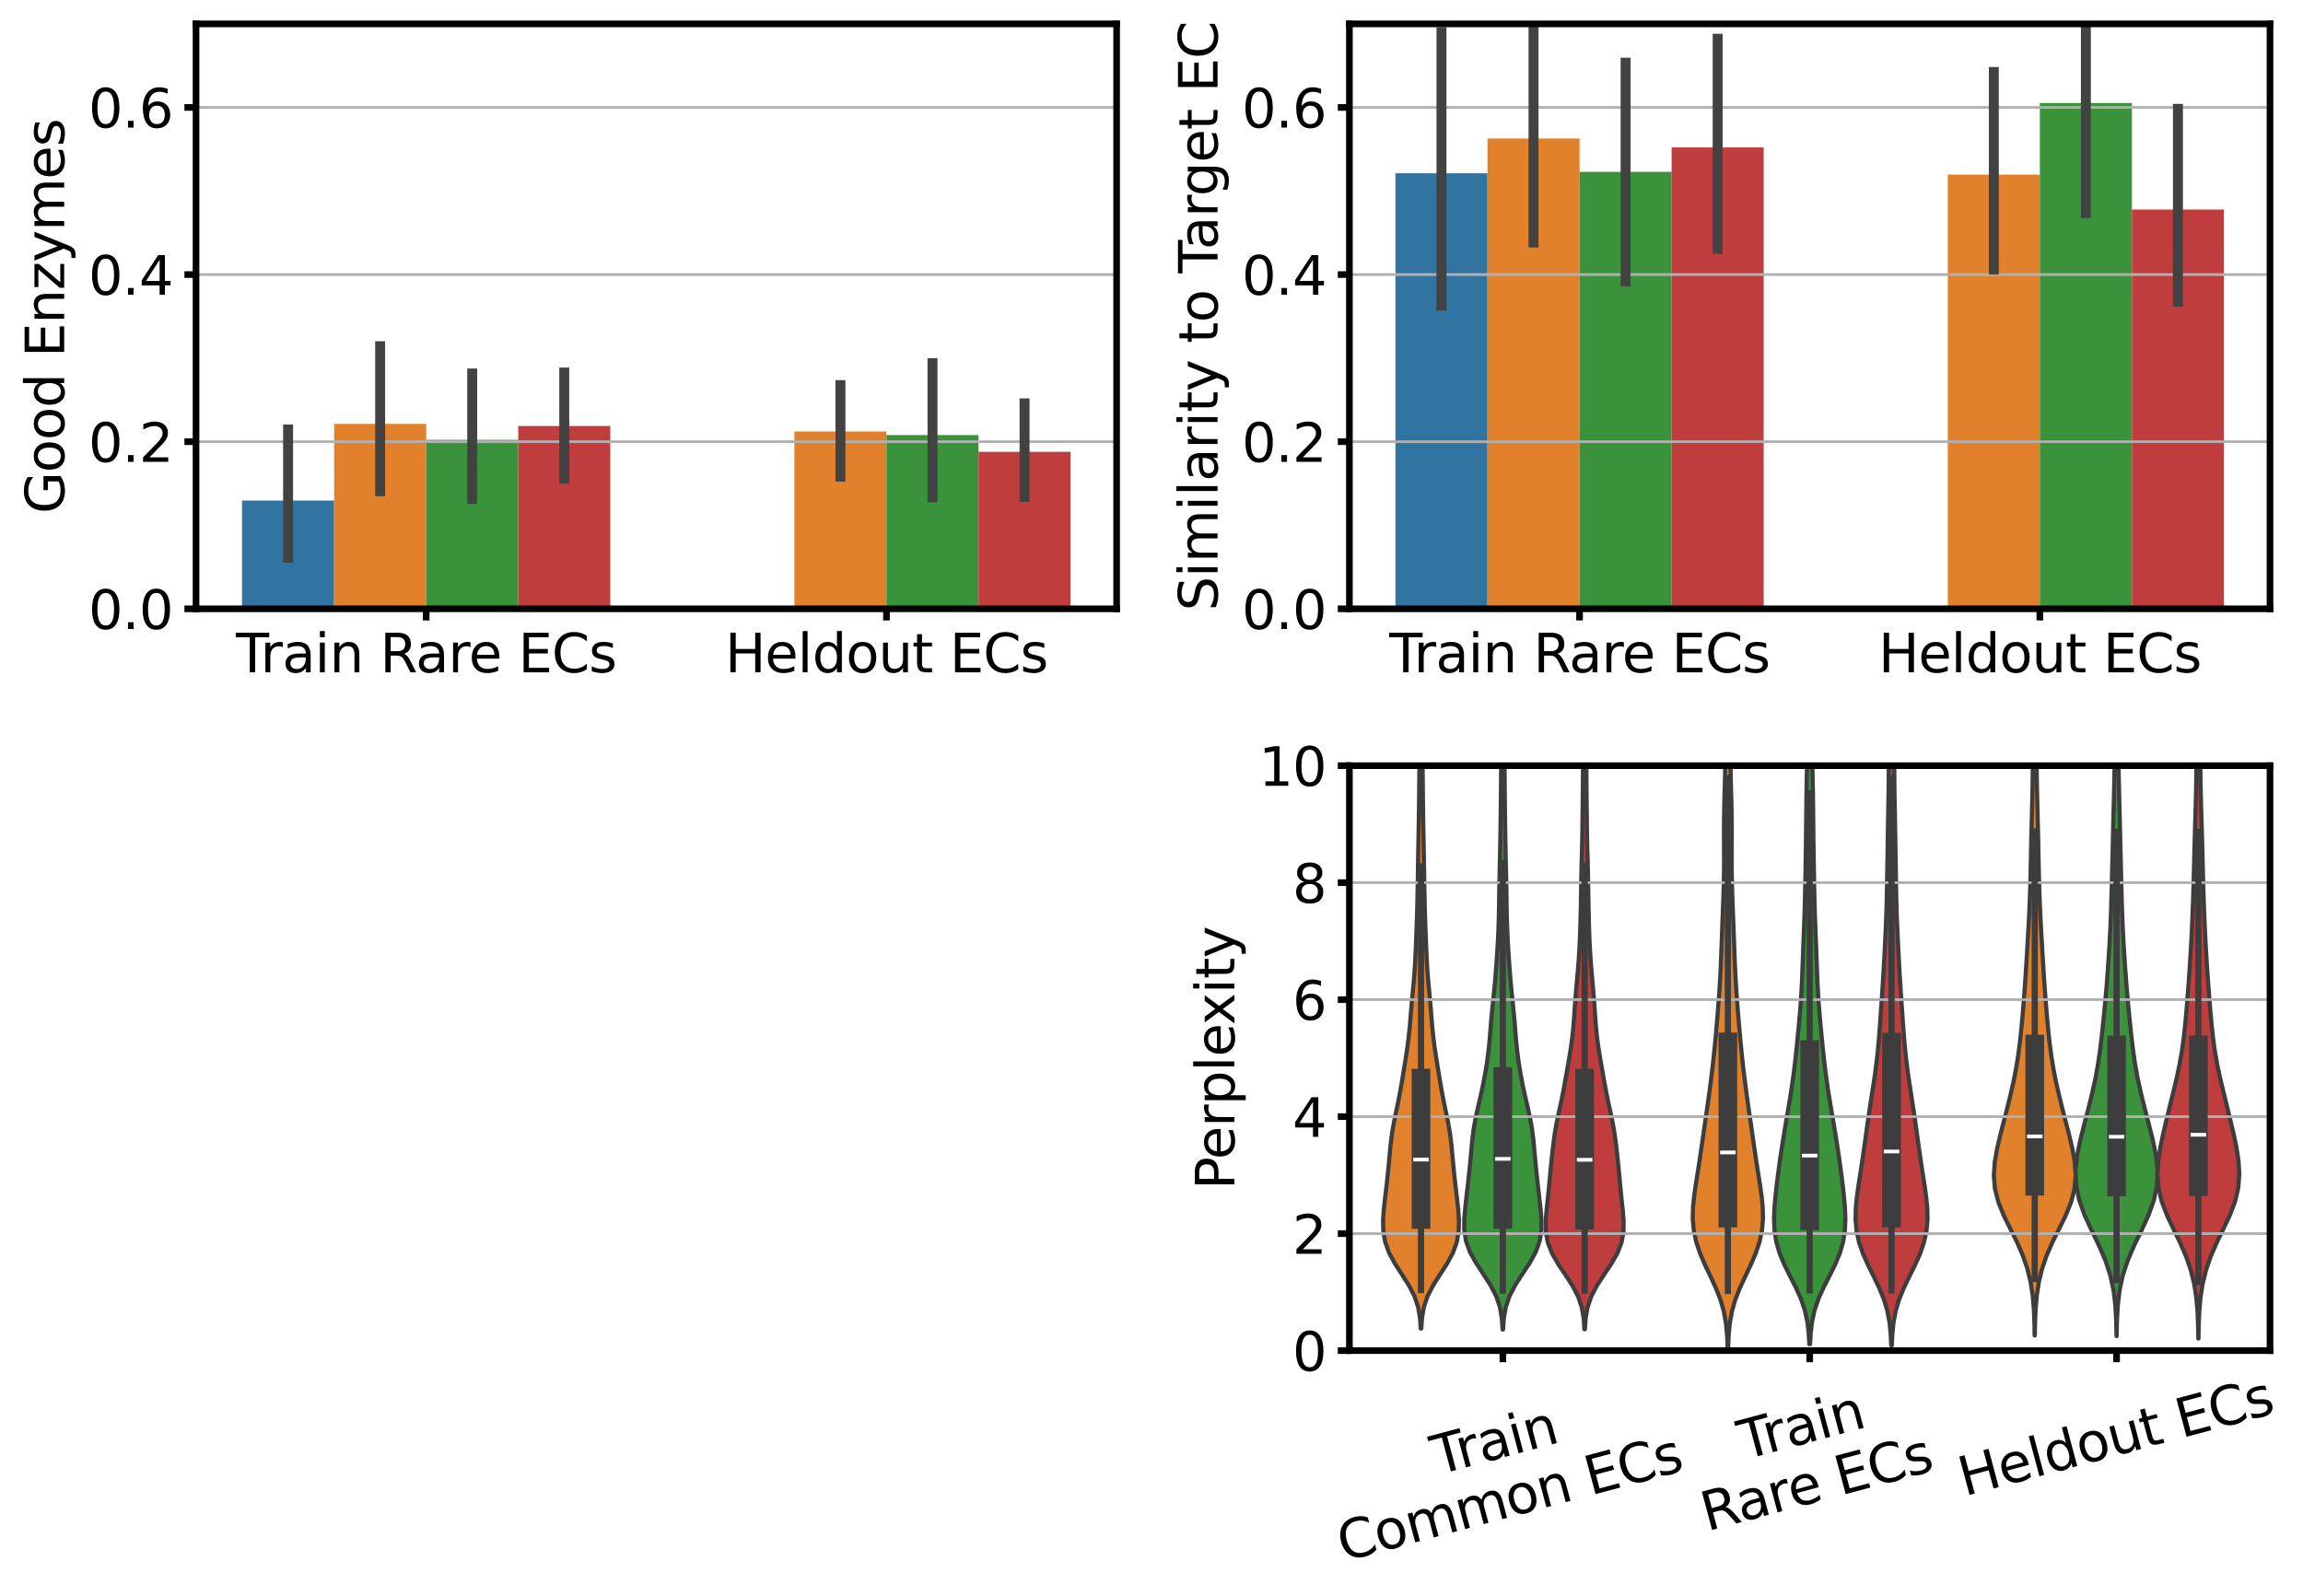 <?xml version="1.0" encoding="utf-8" standalone="no"?>
<!DOCTYPE svg PUBLIC "-//W3C//DTD SVG 1.1//EN"
  "http://www.w3.org/Graphics/SVG/1.1/DTD/svg11.dtd">
<svg xmlns:xlink="http://www.w3.org/1999/xlink" width="694.684pt" height="481.615pt" viewBox="0 0 694.684 481.615" xmlns="http://www.w3.org/2000/svg" version="1.1">
 <defs>
  <style type="text/css">*{stroke-linejoin: round; stroke-linecap: butt}</style>
 </defs>
 <g id="figure_1">
  <g id="patch_1">
   <path d="M 0 481.615 
L 694.684 481.615 
L 694.684 0 
L 0 0 
z
" style="fill: #ffffff"/>
  </g>
  <g id="axes_1">
   <g id="patch_2">
    <path d="M 59.13 183.699 
L 336.819 183.699 
L 336.819 7.2 
L 59.13 7.2 
z
" style="fill: #ffffff"/>
   </g>
   <g id="patch_3">
    <path d="M 73.014 183.699 
L 100.783 183.699 
L 100.783 151.038 
L 73.014 151.038 
z
" clip-path="url(#p19ba7db216)" style="fill: #3274a1"/>
   </g>
   <g id="patch_4">
    <path d="M 100.783 183.699 
L 128.552 183.699 
L 128.552 127.901 
L 100.783 127.901 
z
" clip-path="url(#p19ba7db216)" style="fill: #e1812c"/>
   </g>
   <g id="patch_5">
    <path d="M 239.628 183.699 
L 267.397 183.699 
L 267.397 130.189 
L 239.628 130.189 
z
" clip-path="url(#p19ba7db216)" style="fill: #e1812c"/>
   </g>
   <g id="patch_6">
    <path d="M 128.552 183.699 
L 156.321 183.699 
L 156.321 132.711 
L 128.552 132.711 
z
" clip-path="url(#p19ba7db216)" style="fill: #3a923a"/>
   </g>
   <g id="patch_7">
    <path d="M 267.397 183.699 
L 295.166 183.699 
L 295.166 131.275 
L 267.397 131.275 
z
" clip-path="url(#p19ba7db216)" style="fill: #3a923a"/>
   </g>
   <g id="patch_8">
    <path d="M 156.321 183.699 
L 184.09 183.699 
L 184.09 128.543 
L 156.321 128.543 
z
" clip-path="url(#p19ba7db216)" style="fill: #c03d3e"/>
   </g>
   <g id="patch_9">
    <path d="M 295.166 183.699 
L 322.935 183.699 
L 322.935 136.329 
L 295.166 136.329 
z
" clip-path="url(#p19ba7db216)" style="fill: #c03d3e"/>
   </g>
   <g id="matplotlib.axis_1">
    <g id="xtick_1">
     <g id="line2d_1">
      <defs>
       <path id="m57d4c4be6f" d="M 0 0 
L 0 3.5 
" style="stroke: #000000; stroke-width: 2"/>
      </defs>
      <g>
       <use xlink:href="#m57d4c4be6f" x="128.552" y="183.699" style="stroke: #000000; stroke-width: 2"/>
      </g>
     </g>
     <g id="text_1">
      <!-- Train Rare ECs -->
      <g transform="translate(71.156 202.857) scale(0.16 -0.16)">
       <defs>
        <path id="DejaVuSans-54" d="M -19 4666 
L 3928 4666 
L 3928 4134 
L 2272 4134 
L 2272 0 
L 1638 0 
L 1638 4134 
L -19 4134 
L -19 4666 
z
" transform="scale(0.016)"/>
        <path id="DejaVuSans-72" d="M 2631 2963 
Q 2534 3019 2420 3045 
Q 2306 3072 2169 3072 
Q 1681 3072 1420 2755 
Q 1159 2438 1159 1844 
L 1159 0 
L 581 0 
L 581 3500 
L 1159 3500 
L 1159 2956 
Q 1341 3275 1631 3429 
Q 1922 3584 2338 3584 
Q 2397 3584 2469 3576 
Q 2541 3569 2628 3553 
L 2631 2963 
z
" transform="scale(0.016)"/>
        <path id="DejaVuSans-61" d="M 2194 1759 
Q 1497 1759 1228 1600 
Q 959 1441 959 1056 
Q 959 750 1161 570 
Q 1363 391 1709 391 
Q 2188 391 2477 730 
Q 2766 1069 2766 1631 
L 2766 1759 
L 2194 1759 
z
M 3341 1997 
L 3341 0 
L 2766 0 
L 2766 531 
Q 2569 213 2275 61 
Q 1981 -91 1556 -91 
Q 1019 -91 701 211 
Q 384 513 384 1019 
Q 384 1609 779 1909 
Q 1175 2209 1959 2209 
L 2766 2209 
L 2766 2266 
Q 2766 2663 2505 2880 
Q 2244 3097 1772 3097 
Q 1472 3097 1187 3025 
Q 903 2953 641 2809 
L 641 3341 
Q 956 3463 1253 3523 
Q 1550 3584 1831 3584 
Q 2591 3584 2966 3190 
Q 3341 2797 3341 1997 
z
" transform="scale(0.016)"/>
        <path id="DejaVuSans-69" d="M 603 3500 
L 1178 3500 
L 1178 0 
L 603 0 
L 603 3500 
z
M 603 4863 
L 1178 4863 
L 1178 4134 
L 603 4134 
L 603 4863 
z
" transform="scale(0.016)"/>
        <path id="DejaVuSans-6e" d="M 3513 2113 
L 3513 0 
L 2938 0 
L 2938 2094 
Q 2938 2591 2744 2837 
Q 2550 3084 2163 3084 
Q 1697 3084 1428 2787 
Q 1159 2491 1159 1978 
L 1159 0 
L 581 0 
L 581 3500 
L 1159 3500 
L 1159 2956 
Q 1366 3272 1645 3428 
Q 1925 3584 2291 3584 
Q 2894 3584 3203 3211 
Q 3513 2838 3513 2113 
z
" transform="scale(0.016)"/>
        <path id="DejaVuSans-20" transform="scale(0.016)"/>
        <path id="DejaVuSans-52" d="M 2841 2188 
Q 3044 2119 3236 1894 
Q 3428 1669 3622 1275 
L 4263 0 
L 3584 0 
L 2988 1197 
Q 2756 1666 2539 1819 
Q 2322 1972 1947 1972 
L 1259 1972 
L 1259 0 
L 628 0 
L 628 4666 
L 2053 4666 
Q 2853 4666 3247 4331 
Q 3641 3997 3641 3322 
Q 3641 2881 3436 2590 
Q 3231 2300 2841 2188 
z
M 1259 4147 
L 1259 2491 
L 2053 2491 
Q 2509 2491 2742 2702 
Q 2975 2913 2975 3322 
Q 2975 3731 2742 3939 
Q 2509 4147 2053 4147 
L 1259 4147 
z
" transform="scale(0.016)"/>
        <path id="DejaVuSans-65" d="M 3597 1894 
L 3597 1613 
L 953 1613 
Q 991 1019 1311 708 
Q 1631 397 2203 397 
Q 2534 397 2845 478 
Q 3156 559 3463 722 
L 3463 178 
Q 3153 47 2828 -22 
Q 2503 -91 2169 -91 
Q 1331 -91 842 396 
Q 353 884 353 1716 
Q 353 2575 817 3079 
Q 1281 3584 2069 3584 
Q 2775 3584 3186 3129 
Q 3597 2675 3597 1894 
z
M 3022 2063 
Q 3016 2534 2758 2815 
Q 2500 3097 2075 3097 
Q 1594 3097 1305 2825 
Q 1016 2553 972 2059 
L 3022 2063 
z
" transform="scale(0.016)"/>
        <path id="DejaVuSans-45" d="M 628 4666 
L 3578 4666 
L 3578 4134 
L 1259 4134 
L 1259 2753 
L 3481 2753 
L 3481 2222 
L 1259 2222 
L 1259 531 
L 3634 531 
L 3634 0 
L 628 0 
L 628 4666 
z
" transform="scale(0.016)"/>
        <path id="DejaVuSans-43" d="M 4122 4306 
L 4122 3641 
Q 3803 3938 3442 4084 
Q 3081 4231 2675 4231 
Q 1875 4231 1450 3742 
Q 1025 3253 1025 2328 
Q 1025 1406 1450 917 
Q 1875 428 2675 428 
Q 3081 428 3442 575 
Q 3803 722 4122 1019 
L 4122 359 
Q 3791 134 3420 21 
Q 3050 -91 2638 -91 
Q 1578 -91 968 557 
Q 359 1206 359 2328 
Q 359 3453 968 4101 
Q 1578 4750 2638 4750 
Q 3056 4750 3426 4639 
Q 3797 4528 4122 4306 
z
" transform="scale(0.016)"/>
        <path id="DejaVuSans-73" d="M 2834 3397 
L 2834 2853 
Q 2591 2978 2328 3040 
Q 2066 3103 1784 3103 
Q 1356 3103 1142 2972 
Q 928 2841 928 2578 
Q 928 2378 1081 2264 
Q 1234 2150 1697 2047 
L 1894 2003 
Q 2506 1872 2764 1633 
Q 3022 1394 3022 966 
Q 3022 478 2636 193 
Q 2250 -91 1575 -91 
Q 1294 -91 989 -36 
Q 684 19 347 128 
L 347 722 
Q 666 556 975 473 
Q 1284 391 1588 391 
Q 1994 391 2212 530 
Q 2431 669 2431 922 
Q 2431 1156 2273 1281 
Q 2116 1406 1581 1522 
L 1381 1569 
Q 847 1681 609 1914 
Q 372 2147 372 2553 
Q 372 3047 722 3315 
Q 1072 3584 1716 3584 
Q 2034 3584 2315 3537 
Q 2597 3491 2834 3397 
z
" transform="scale(0.016)"/>
       </defs>
       <use xlink:href="#DejaVuSans-54"/>
       <use xlink:href="#DejaVuSans-72" x="46.334"/>
       <use xlink:href="#DejaVuSans-61" x="87.447"/>
       <use xlink:href="#DejaVuSans-69" x="148.727"/>
       <use xlink:href="#DejaVuSans-6e" x="176.51"/>
       <use xlink:href="#DejaVuSans-20" x="239.889"/>
       <use xlink:href="#DejaVuSans-52" x="271.676"/>
       <use xlink:href="#DejaVuSans-61" x="338.908"/>
       <use xlink:href="#DejaVuSans-72" x="400.188"/>
       <use xlink:href="#DejaVuSans-65" x="439.051"/>
       <use xlink:href="#DejaVuSans-20" x="500.574"/>
       <use xlink:href="#DejaVuSans-45" x="532.361"/>
       <use xlink:href="#DejaVuSans-43" x="595.545"/>
       <use xlink:href="#DejaVuSans-73" x="665.369"/>
      </g>
     </g>
    </g>
    <g id="xtick_2">
     <g id="line2d_2">
      <g>
       <use xlink:href="#m57d4c4be6f" x="267.397" y="183.699" style="stroke: #000000; stroke-width: 2"/>
      </g>
     </g>
     <g id="text_2">
      <!-- Heldout ECs -->
      <g transform="translate(218.705 202.857) scale(0.16 -0.16)">
       <defs>
        <path id="DejaVuSans-48" d="M 628 4666 
L 1259 4666 
L 1259 2753 
L 3553 2753 
L 3553 4666 
L 4184 4666 
L 4184 0 
L 3553 0 
L 3553 2222 
L 1259 2222 
L 1259 0 
L 628 0 
L 628 4666 
z
" transform="scale(0.016)"/>
        <path id="DejaVuSans-6c" d="M 603 4863 
L 1178 4863 
L 1178 0 
L 603 0 
L 603 4863 
z
" transform="scale(0.016)"/>
        <path id="DejaVuSans-64" d="M 2906 2969 
L 2906 4863 
L 3481 4863 
L 3481 0 
L 2906 0 
L 2906 525 
Q 2725 213 2448 61 
Q 2172 -91 1784 -91 
Q 1150 -91 751 415 
Q 353 922 353 1747 
Q 353 2572 751 3078 
Q 1150 3584 1784 3584 
Q 2172 3584 2448 3432 
Q 2725 3281 2906 2969 
z
M 947 1747 
Q 947 1113 1208 752 
Q 1469 391 1925 391 
Q 2381 391 2643 752 
Q 2906 1113 2906 1747 
Q 2906 2381 2643 2742 
Q 2381 3103 1925 3103 
Q 1469 3103 1208 2742 
Q 947 2381 947 1747 
z
" transform="scale(0.016)"/>
        <path id="DejaVuSans-6f" d="M 1959 3097 
Q 1497 3097 1228 2736 
Q 959 2375 959 1747 
Q 959 1119 1226 758 
Q 1494 397 1959 397 
Q 2419 397 2687 759 
Q 2956 1122 2956 1747 
Q 2956 2369 2687 2733 
Q 2419 3097 1959 3097 
z
M 1959 3584 
Q 2709 3584 3137 3096 
Q 3566 2609 3566 1747 
Q 3566 888 3137 398 
Q 2709 -91 1959 -91 
Q 1206 -91 779 398 
Q 353 888 353 1747 
Q 353 2609 779 3096 
Q 1206 3584 1959 3584 
z
" transform="scale(0.016)"/>
        <path id="DejaVuSans-75" d="M 544 1381 
L 544 3500 
L 1119 3500 
L 1119 1403 
Q 1119 906 1312 657 
Q 1506 409 1894 409 
Q 2359 409 2629 706 
Q 2900 1003 2900 1516 
L 2900 3500 
L 3475 3500 
L 3475 0 
L 2900 0 
L 2900 538 
Q 2691 219 2414 64 
Q 2138 -91 1772 -91 
Q 1169 -91 856 284 
Q 544 659 544 1381 
z
M 1991 3584 
L 1991 3584 
z
" transform="scale(0.016)"/>
        <path id="DejaVuSans-74" d="M 1172 4494 
L 1172 3500 
L 2356 3500 
L 2356 3053 
L 1172 3053 
L 1172 1153 
Q 1172 725 1289 603 
Q 1406 481 1766 481 
L 2356 481 
L 2356 0 
L 1766 0 
Q 1100 0 847 248 
Q 594 497 594 1153 
L 594 3053 
L 172 3053 
L 172 3500 
L 594 3500 
L 594 4494 
L 1172 4494 
z
" transform="scale(0.016)"/>
       </defs>
       <use xlink:href="#DejaVuSans-48"/>
       <use xlink:href="#DejaVuSans-65" x="75.195"/>
       <use xlink:href="#DejaVuSans-6c" x="136.719"/>
       <use xlink:href="#DejaVuSans-64" x="164.502"/>
       <use xlink:href="#DejaVuSans-6f" x="227.979"/>
       <use xlink:href="#DejaVuSans-75" x="289.16"/>
       <use xlink:href="#DejaVuSans-74" x="352.539"/>
       <use xlink:href="#DejaVuSans-20" x="391.748"/>
       <use xlink:href="#DejaVuSans-45" x="423.535"/>
       <use xlink:href="#DejaVuSans-43" x="486.719"/>
       <use xlink:href="#DejaVuSans-73" x="556.543"/>
      </g>
     </g>
    </g>
   </g>
   <g id="matplotlib.axis_2">
    <g id="ytick_1">
     <g id="line2d_3">
      <path d="M 59.13 183.699 
L 336.819 183.699 
" clip-path="url(#p19ba7db216)" style="fill: none; stroke: #b0b0b0; stroke-width: 0.8; stroke-linecap: square"/>
     </g>
     <g id="line2d_4">
      <defs>
       <path id="m9c8f297ecf" d="M 0 0 
L -3.5 0 
" style="stroke: #000000; stroke-width: 2"/>
      </defs>
      <g>
       <use xlink:href="#m9c8f297ecf" x="59.13" y="183.699" style="stroke: #000000; stroke-width: 2"/>
      </g>
     </g>
     <g id="text_3">
      <!-- 0.0 -->
      <g transform="translate(26.685 189.778) scale(0.16 -0.16)">
       <defs>
        <path id="DejaVuSans-30" d="M 2034 4250 
Q 1547 4250 1301 3770 
Q 1056 3291 1056 2328 
Q 1056 1369 1301 889 
Q 1547 409 2034 409 
Q 2525 409 2770 889 
Q 3016 1369 3016 2328 
Q 3016 3291 2770 3770 
Q 2525 4250 2034 4250 
z
M 2034 4750 
Q 2819 4750 3233 4129 
Q 3647 3509 3647 2328 
Q 3647 1150 3233 529 
Q 2819 -91 2034 -91 
Q 1250 -91 836 529 
Q 422 1150 422 2328 
Q 422 3509 836 4129 
Q 1250 4750 2034 4750 
z
" transform="scale(0.016)"/>
        <path id="DejaVuSans-2e" d="M 684 794 
L 1344 794 
L 1344 0 
L 684 0 
L 684 794 
z
" transform="scale(0.016)"/>
       </defs>
       <use xlink:href="#DejaVuSans-30"/>
       <use xlink:href="#DejaVuSans-2e" x="63.623"/>
       <use xlink:href="#DejaVuSans-30" x="95.41"/>
      </g>
     </g>
    </g>
    <g id="ytick_2">
     <g id="line2d_5">
      <path d="M 59.13 133.271 
L 336.819 133.271 
" clip-path="url(#p19ba7db216)" style="fill: none; stroke: #b0b0b0; stroke-width: 0.8; stroke-linecap: square"/>
     </g>
     <g id="line2d_6">
      <g>
       <use xlink:href="#m9c8f297ecf" x="59.13" y="133.271" style="stroke: #000000; stroke-width: 2"/>
      </g>
     </g>
     <g id="text_4">
      <!-- 0.2 -->
      <g transform="translate(26.685 139.35) scale(0.16 -0.16)">
       <defs>
        <path id="DejaVuSans-32" d="M 1228 531 
L 3431 531 
L 3431 0 
L 469 0 
L 469 531 
Q 828 903 1448 1529 
Q 2069 2156 2228 2338 
Q 2531 2678 2651 2914 
Q 2772 3150 2772 3378 
Q 2772 3750 2511 3984 
Q 2250 4219 1831 4219 
Q 1534 4219 1204 4116 
Q 875 4013 500 3803 
L 500 4441 
Q 881 4594 1212 4672 
Q 1544 4750 1819 4750 
Q 2544 4750 2975 4387 
Q 3406 4025 3406 3419 
Q 3406 3131 3298 2873 
Q 3191 2616 2906 2266 
Q 2828 2175 2409 1742 
Q 1991 1309 1228 531 
z
" transform="scale(0.016)"/>
       </defs>
       <use xlink:href="#DejaVuSans-30"/>
       <use xlink:href="#DejaVuSans-2e" x="63.623"/>
       <use xlink:href="#DejaVuSans-32" x="95.41"/>
      </g>
     </g>
    </g>
    <g id="ytick_3">
     <g id="line2d_7">
      <path d="M 59.13 82.843 
L 336.819 82.843 
" clip-path="url(#p19ba7db216)" style="fill: none; stroke: #b0b0b0; stroke-width: 0.8; stroke-linecap: square"/>
     </g>
     <g id="line2d_8">
      <g>
       <use xlink:href="#m9c8f297ecf" x="59.13" y="82.843" style="stroke: #000000; stroke-width: 2"/>
      </g>
     </g>
     <g id="text_5">
      <!-- 0.4 -->
      <g transform="translate(26.685 88.921) scale(0.16 -0.16)">
       <defs>
        <path id="DejaVuSans-34" d="M 2419 4116 
L 825 1625 
L 2419 1625 
L 2419 4116 
z
M 2253 4666 
L 3047 4666 
L 3047 1625 
L 3713 1625 
L 3713 1100 
L 3047 1100 
L 3047 0 
L 2419 0 
L 2419 1100 
L 313 1100 
L 313 1709 
L 2253 4666 
z
" transform="scale(0.016)"/>
       </defs>
       <use xlink:href="#DejaVuSans-30"/>
       <use xlink:href="#DejaVuSans-2e" x="63.623"/>
       <use xlink:href="#DejaVuSans-34" x="95.41"/>
      </g>
     </g>
    </g>
    <g id="ytick_4">
     <g id="line2d_9">
      <path d="M 59.13 32.414 
L 336.819 32.414 
" clip-path="url(#p19ba7db216)" style="fill: none; stroke: #b0b0b0; stroke-width: 0.8; stroke-linecap: square"/>
     </g>
     <g id="line2d_10">
      <g>
       <use xlink:href="#m9c8f297ecf" x="59.13" y="32.414" style="stroke: #000000; stroke-width: 2"/>
      </g>
     </g>
     <g id="text_6">
      <!-- 0.6 -->
      <g transform="translate(26.685 38.493) scale(0.16 -0.16)">
       <defs>
        <path id="DejaVuSans-36" d="M 2113 2584 
Q 1688 2584 1439 2293 
Q 1191 2003 1191 1497 
Q 1191 994 1439 701 
Q 1688 409 2113 409 
Q 2538 409 2786 701 
Q 3034 994 3034 1497 
Q 3034 2003 2786 2293 
Q 2538 2584 2113 2584 
z
M 3366 4563 
L 3366 3988 
Q 3128 4100 2886 4159 
Q 2644 4219 2406 4219 
Q 1781 4219 1451 3797 
Q 1122 3375 1075 2522 
Q 1259 2794 1537 2939 
Q 1816 3084 2150 3084 
Q 2853 3084 3261 2657 
Q 3669 2231 3669 1497 
Q 3669 778 3244 343 
Q 2819 -91 2113 -91 
Q 1303 -91 875 529 
Q 447 1150 447 2328 
Q 447 3434 972 4092 
Q 1497 4750 2381 4750 
Q 2619 4750 2861 4703 
Q 3103 4656 3366 4563 
z
" transform="scale(0.016)"/>
       </defs>
       <use xlink:href="#DejaVuSans-30"/>
       <use xlink:href="#DejaVuSans-2e" x="63.623"/>
       <use xlink:href="#DejaVuSans-36" x="95.41"/>
      </g>
     </g>
    </g>
    <g id="text_7">
     <!-- Good Enzymes -->
     <g transform="translate(19.358 155.001) rotate(-90) scale(0.16 -0.16)">
      <defs>
       <path id="DejaVuSans-47" d="M 3809 666 
L 3809 1919 
L 2778 1919 
L 2778 2438 
L 4434 2438 
L 4434 434 
Q 4069 175 3628 42 
Q 3188 -91 2688 -91 
Q 1594 -91 976 548 
Q 359 1188 359 2328 
Q 359 3472 976 4111 
Q 1594 4750 2688 4750 
Q 3144 4750 3555 4637 
Q 3966 4525 4313 4306 
L 4313 3634 
Q 3963 3931 3569 4081 
Q 3175 4231 2741 4231 
Q 1884 4231 1454 3753 
Q 1025 3275 1025 2328 
Q 1025 1384 1454 906 
Q 1884 428 2741 428 
Q 3075 428 3337 486 
Q 3600 544 3809 666 
z
" transform="scale(0.016)"/>
       <path id="DejaVuSans-7a" d="M 353 3500 
L 3084 3500 
L 3084 2975 
L 922 459 
L 3084 459 
L 3084 0 
L 275 0 
L 275 525 
L 2438 3041 
L 353 3041 
L 353 3500 
z
" transform="scale(0.016)"/>
       <path id="DejaVuSans-79" d="M 2059 -325 
Q 1816 -950 1584 -1140 
Q 1353 -1331 966 -1331 
L 506 -1331 
L 506 -850 
L 844 -850 
Q 1081 -850 1212 -737 
Q 1344 -625 1503 -206 
L 1606 56 
L 191 3500 
L 800 3500 
L 1894 763 
L 2988 3500 
L 3597 3500 
L 2059 -325 
z
" transform="scale(0.016)"/>
       <path id="DejaVuSans-6d" d="M 3328 2828 
Q 3544 3216 3844 3400 
Q 4144 3584 4550 3584 
Q 5097 3584 5394 3201 
Q 5691 2819 5691 2113 
L 5691 0 
L 5113 0 
L 5113 2094 
Q 5113 2597 4934 2840 
Q 4756 3084 4391 3084 
Q 3944 3084 3684 2787 
Q 3425 2491 3425 1978 
L 3425 0 
L 2847 0 
L 2847 2094 
Q 2847 2600 2669 2842 
Q 2491 3084 2119 3084 
Q 1678 3084 1418 2786 
Q 1159 2488 1159 1978 
L 1159 0 
L 581 0 
L 581 3500 
L 1159 3500 
L 1159 2956 
Q 1356 3278 1631 3431 
Q 1906 3584 2284 3584 
Q 2666 3584 2933 3390 
Q 3200 3197 3328 2828 
z
" transform="scale(0.016)"/>
      </defs>
      <use xlink:href="#DejaVuSans-47"/>
      <use xlink:href="#DejaVuSans-6f" x="77.49"/>
      <use xlink:href="#DejaVuSans-6f" x="138.672"/>
      <use xlink:href="#DejaVuSans-64" x="199.854"/>
      <use xlink:href="#DejaVuSans-20" x="263.33"/>
      <use xlink:href="#DejaVuSans-45" x="295.117"/>
      <use xlink:href="#DejaVuSans-6e" x="358.301"/>
      <use xlink:href="#DejaVuSans-7a" x="421.68"/>
      <use xlink:href="#DejaVuSans-79" x="474.17"/>
      <use xlink:href="#DejaVuSans-6d" x="533.35"/>
      <use xlink:href="#DejaVuSans-65" x="630.762"/>
      <use xlink:href="#DejaVuSans-73" x="692.285"/>
     </g>
    </g>
   </g>
   <g id="line2d_11">
    <path d="M 86.899 168.268 
L 86.899 129.577 
" clip-path="url(#p19ba7db216)" style="fill: none; stroke: #424242; stroke-width: 3; stroke-linecap: square"/>
   </g>
   <g id="line2d_12">
    <path d="M 114.668 148.227 
L 114.668 104.467 
" clip-path="url(#p19ba7db216)" style="fill: none; stroke: #424242; stroke-width: 3; stroke-linecap: square"/>
   </g>
   <g id="line2d_13">
    <path d="M 253.513 143.812 
L 253.513 116.213 
" clip-path="url(#p19ba7db216)" style="fill: none; stroke: #424242; stroke-width: 3; stroke-linecap: square"/>
   </g>
   <g id="line2d_14">
    <path d="M 142.437 150.536 
L 142.437 112.684 
" clip-path="url(#p19ba7db216)" style="fill: none; stroke: #424242; stroke-width: 3; stroke-linecap: square"/>
   </g>
   <g id="line2d_15">
    <path d="M 281.282 150.059 
L 281.282 109.601 
" clip-path="url(#p19ba7db216)" style="fill: none; stroke: #424242; stroke-width: 3; stroke-linecap: square"/>
   </g>
   <g id="line2d_16">
    <path d="M 170.206 144.408 
L 170.206 112.41 
" clip-path="url(#p19ba7db216)" style="fill: none; stroke: #424242; stroke-width: 3; stroke-linecap: square"/>
   </g>
   <g id="line2d_17">
    <path d="M 309.05 149.932 
L 309.05 121.713 
" clip-path="url(#p19ba7db216)" style="fill: none; stroke: #424242; stroke-width: 3; stroke-linecap: square"/>
   </g>
   <g id="patch_10">
    <path d="M 59.13 183.699 
L 59.13 7.2 
" style="fill: none; stroke: #000000; stroke-width: 2; stroke-linejoin: miter; stroke-linecap: square"/>
   </g>
   <g id="patch_11">
    <path d="M 336.819 183.699 
L 336.819 7.2 
" style="fill: none; stroke: #000000; stroke-width: 2; stroke-linejoin: miter; stroke-linecap: square"/>
   </g>
   <g id="patch_12">
    <path d="M 59.13 183.699 
L 336.819 183.699 
" style="fill: none; stroke: #000000; stroke-width: 2; stroke-linejoin: miter; stroke-linecap: square"/>
   </g>
   <g id="patch_13">
    <path d="M 59.13 7.2 
L 336.819 7.2 
" style="fill: none; stroke: #000000; stroke-width: 2; stroke-linejoin: miter; stroke-linecap: square"/>
   </g>
  </g>
  <g id="axes_2">
   <g id="patch_14">
    <path d="M 407.039 183.699 
L 684.729 183.699 
L 684.729 7.2 
L 407.039 7.2 
z
" style="fill: #ffffff"/>
   </g>
   <g id="patch_15">
    <path d="M 420.924 183.699 
L 448.693 183.699 
L 448.693 52.271 
L 420.924 52.271 
z
" clip-path="url(#pb0f4fff5ec)" style="fill: #3274a1"/>
   </g>
   <g id="patch_16">
    <path d="M 448.693 183.699 
L 476.462 183.699 
L 476.462 41.797 
L 448.693 41.797 
z
" clip-path="url(#pb0f4fff5ec)" style="fill: #e1812c"/>
   </g>
   <g id="patch_17">
    <path d="M 587.537 183.699 
L 615.306 183.699 
L 615.306 52.687 
L 587.537 52.687 
z
" clip-path="url(#pb0f4fff5ec)" style="fill: #e1812c"/>
   </g>
   <g id="patch_18">
    <path d="M 476.462 183.699 
L 504.231 183.699 
L 504.231 51.843 
L 476.462 51.843 
z
" clip-path="url(#pb0f4fff5ec)" style="fill: #3a923a"/>
   </g>
   <g id="patch_19">
    <path d="M 615.306 183.699 
L 643.075 183.699 
L 643.075 31.087 
L 615.306 31.087 
z
" clip-path="url(#pb0f4fff5ec)" style="fill: #3a923a"/>
   </g>
   <g id="patch_20">
    <path d="M 504.231 183.699 
L 532 183.699 
L 532 44.476 
L 504.231 44.476 
z
" clip-path="url(#pb0f4fff5ec)" style="fill: #c03d3e"/>
   </g>
   <g id="patch_21">
    <path d="M 643.075 183.699 
L 670.844 183.699 
L 670.844 63.225 
L 643.075 63.225 
z
" clip-path="url(#pb0f4fff5ec)" style="fill: #c03d3e"/>
   </g>
   <g id="matplotlib.axis_3">
    <g id="xtick_3">
     <g id="line2d_18">
      <g>
       <use xlink:href="#m57d4c4be6f" x="476.462" y="183.699" style="stroke: #000000; stroke-width: 2"/>
      </g>
     </g>
     <g id="text_8">
      <!-- Train Rare ECs -->
      <g transform="translate(419.065 202.857) scale(0.16 -0.16)">
       <use xlink:href="#DejaVuSans-54"/>
       <use xlink:href="#DejaVuSans-72" x="46.334"/>
       <use xlink:href="#DejaVuSans-61" x="87.447"/>
       <use xlink:href="#DejaVuSans-69" x="148.727"/>
       <use xlink:href="#DejaVuSans-6e" x="176.51"/>
       <use xlink:href="#DejaVuSans-20" x="239.889"/>
       <use xlink:href="#DejaVuSans-52" x="271.676"/>
       <use xlink:href="#DejaVuSans-61" x="338.908"/>
       <use xlink:href="#DejaVuSans-72" x="400.188"/>
       <use xlink:href="#DejaVuSans-65" x="439.051"/>
       <use xlink:href="#DejaVuSans-20" x="500.574"/>
       <use xlink:href="#DejaVuSans-45" x="532.361"/>
       <use xlink:href="#DejaVuSans-43" x="595.545"/>
       <use xlink:href="#DejaVuSans-73" x="665.369"/>
      </g>
     </g>
    </g>
    <g id="xtick_4">
     <g id="line2d_19">
      <g>
       <use xlink:href="#m57d4c4be6f" x="615.306" y="183.699" style="stroke: #000000; stroke-width: 2"/>
      </g>
     </g>
     <g id="text_9">
      <!-- Heldout ECs -->
      <g transform="translate(566.614 202.857) scale(0.16 -0.16)">
       <use xlink:href="#DejaVuSans-48"/>
       <use xlink:href="#DejaVuSans-65" x="75.195"/>
       <use xlink:href="#DejaVuSans-6c" x="136.719"/>
       <use xlink:href="#DejaVuSans-64" x="164.502"/>
       <use xlink:href="#DejaVuSans-6f" x="227.979"/>
       <use xlink:href="#DejaVuSans-75" x="289.16"/>
       <use xlink:href="#DejaVuSans-74" x="352.539"/>
       <use xlink:href="#DejaVuSans-20" x="391.748"/>
       <use xlink:href="#DejaVuSans-45" x="423.535"/>
       <use xlink:href="#DejaVuSans-43" x="486.719"/>
       <use xlink:href="#DejaVuSans-73" x="556.543"/>
      </g>
     </g>
    </g>
   </g>
   <g id="matplotlib.axis_4">
    <g id="ytick_5">
     <g id="line2d_20">
      <path d="M 407.039 183.699 
L 684.729 183.699 
" clip-path="url(#pb0f4fff5ec)" style="fill: none; stroke: #b0b0b0; stroke-width: 0.8; stroke-linecap: square"/>
     </g>
     <g id="line2d_21">
      <g>
       <use xlink:href="#m9c8f297ecf" x="407.039" y="183.699" style="stroke: #000000; stroke-width: 2"/>
      </g>
     </g>
     <g id="text_10">
      <!-- 0.0 -->
      <g transform="translate(374.594 189.778) scale(0.16 -0.16)">
       <use xlink:href="#DejaVuSans-30"/>
       <use xlink:href="#DejaVuSans-2e" x="63.623"/>
       <use xlink:href="#DejaVuSans-30" x="95.41"/>
      </g>
     </g>
    </g>
    <g id="ytick_6">
     <g id="line2d_22">
      <path d="M 407.039 133.271 
L 684.729 133.271 
" clip-path="url(#pb0f4fff5ec)" style="fill: none; stroke: #b0b0b0; stroke-width: 0.8; stroke-linecap: square"/>
     </g>
     <g id="line2d_23">
      <g>
       <use xlink:href="#m9c8f297ecf" x="407.039" y="133.271" style="stroke: #000000; stroke-width: 2"/>
      </g>
     </g>
     <g id="text_11">
      <!-- 0.2 -->
      <g transform="translate(374.594 139.35) scale(0.16 -0.16)">
       <use xlink:href="#DejaVuSans-30"/>
       <use xlink:href="#DejaVuSans-2e" x="63.623"/>
       <use xlink:href="#DejaVuSans-32" x="95.41"/>
      </g>
     </g>
    </g>
    <g id="ytick_7">
     <g id="line2d_24">
      <path d="M 407.039 82.843 
L 684.729 82.843 
" clip-path="url(#pb0f4fff5ec)" style="fill: none; stroke: #b0b0b0; stroke-width: 0.8; stroke-linecap: square"/>
     </g>
     <g id="line2d_25">
      <g>
       <use xlink:href="#m9c8f297ecf" x="407.039" y="82.843" style="stroke: #000000; stroke-width: 2"/>
      </g>
     </g>
     <g id="text_12">
      <!-- 0.4 -->
      <g transform="translate(374.594 88.921) scale(0.16 -0.16)">
       <use xlink:href="#DejaVuSans-30"/>
       <use xlink:href="#DejaVuSans-2e" x="63.623"/>
       <use xlink:href="#DejaVuSans-34" x="95.41"/>
      </g>
     </g>
    </g>
    <g id="ytick_8">
     <g id="line2d_26">
      <path d="M 407.039 32.414 
L 684.729 32.414 
" clip-path="url(#pb0f4fff5ec)" style="fill: none; stroke: #b0b0b0; stroke-width: 0.8; stroke-linecap: square"/>
     </g>
     <g id="line2d_27">
      <g>
       <use xlink:href="#m9c8f297ecf" x="407.039" y="32.414" style="stroke: #000000; stroke-width: 2"/>
      </g>
     </g>
     <g id="text_13">
      <!-- 0.6 -->
      <g transform="translate(374.594 38.493) scale(0.16 -0.16)">
       <use xlink:href="#DejaVuSans-30"/>
       <use xlink:href="#DejaVuSans-2e" x="63.623"/>
       <use xlink:href="#DejaVuSans-36" x="95.41"/>
      </g>
     </g>
    </g>
    <g id="text_14">
     <!-- Similarity to Target EC -->
     <g transform="translate(367.267 184.328) rotate(-90) scale(0.16 -0.16)">
      <defs>
       <path id="DejaVuSans-53" d="M 3425 4513 
L 3425 3897 
Q 3066 4069 2747 4153 
Q 2428 4238 2131 4238 
Q 1616 4238 1336 4038 
Q 1056 3838 1056 3469 
Q 1056 3159 1242 3001 
Q 1428 2844 1947 2747 
L 2328 2669 
Q 3034 2534 3370 2195 
Q 3706 1856 3706 1288 
Q 3706 609 3251 259 
Q 2797 -91 1919 -91 
Q 1588 -91 1214 -16 
Q 841 59 441 206 
L 441 856 
Q 825 641 1194 531 
Q 1563 422 1919 422 
Q 2459 422 2753 634 
Q 3047 847 3047 1241 
Q 3047 1584 2836 1778 
Q 2625 1972 2144 2069 
L 1759 2144 
Q 1053 2284 737 2584 
Q 422 2884 422 3419 
Q 422 4038 858 4394 
Q 1294 4750 2059 4750 
Q 2388 4750 2728 4690 
Q 3069 4631 3425 4513 
z
" transform="scale(0.016)"/>
       <path id="DejaVuSans-67" d="M 2906 1791 
Q 2906 2416 2648 2759 
Q 2391 3103 1925 3103 
Q 1463 3103 1205 2759 
Q 947 2416 947 1791 
Q 947 1169 1205 825 
Q 1463 481 1925 481 
Q 2391 481 2648 825 
Q 2906 1169 2906 1791 
z
M 3481 434 
Q 3481 -459 3084 -895 
Q 2688 -1331 1869 -1331 
Q 1566 -1331 1297 -1286 
Q 1028 -1241 775 -1147 
L 775 -588 
Q 1028 -725 1275 -790 
Q 1522 -856 1778 -856 
Q 2344 -856 2625 -561 
Q 2906 -266 2906 331 
L 2906 616 
Q 2728 306 2450 153 
Q 2172 0 1784 0 
Q 1141 0 747 490 
Q 353 981 353 1791 
Q 353 2603 747 3093 
Q 1141 3584 1784 3584 
Q 2172 3584 2450 3431 
Q 2728 3278 2906 2969 
L 2906 3500 
L 3481 3500 
L 3481 434 
z
" transform="scale(0.016)"/>
      </defs>
      <use xlink:href="#DejaVuSans-53"/>
      <use xlink:href="#DejaVuSans-69" x="63.477"/>
      <use xlink:href="#DejaVuSans-6d" x="91.26"/>
      <use xlink:href="#DejaVuSans-69" x="188.672"/>
      <use xlink:href="#DejaVuSans-6c" x="216.455"/>
      <use xlink:href="#DejaVuSans-61" x="244.238"/>
      <use xlink:href="#DejaVuSans-72" x="305.518"/>
      <use xlink:href="#DejaVuSans-69" x="346.631"/>
      <use xlink:href="#DejaVuSans-74" x="374.414"/>
      <use xlink:href="#DejaVuSans-79" x="413.623"/>
      <use xlink:href="#DejaVuSans-20" x="472.803"/>
      <use xlink:href="#DejaVuSans-74" x="504.59"/>
      <use xlink:href="#DejaVuSans-6f" x="543.799"/>
      <use xlink:href="#DejaVuSans-20" x="604.98"/>
      <use xlink:href="#DejaVuSans-54" x="636.768"/>
      <use xlink:href="#DejaVuSans-61" x="681.352"/>
      <use xlink:href="#DejaVuSans-72" x="742.631"/>
      <use xlink:href="#DejaVuSans-67" x="781.994"/>
      <use xlink:href="#DejaVuSans-65" x="845.471"/>
      <use xlink:href="#DejaVuSans-74" x="906.994"/>
      <use xlink:href="#DejaVuSans-20" x="946.203"/>
      <use xlink:href="#DejaVuSans-45" x="977.99"/>
      <use xlink:href="#DejaVuSans-43" x="1041.174"/>
     </g>
    </g>
   </g>
   <g id="line2d_28">
    <path d="M 434.808 92.172 
L 434.808 9.725 
" clip-path="url(#pb0f4fff5ec)" style="fill: none; stroke: #424242; stroke-width: 3; stroke-linecap: square"/>
   </g>
   <g id="line2d_29">
    <path d="M 462.577 73.152 
L 462.577 9.103 
" clip-path="url(#pb0f4fff5ec)" style="fill: none; stroke: #424242; stroke-width: 3; stroke-linecap: square"/>
   </g>
   <g id="line2d_30">
    <path d="M 601.422 81.32 
L 601.422 21.705 
" clip-path="url(#pb0f4fff5ec)" style="fill: none; stroke: #424242; stroke-width: 3; stroke-linecap: square"/>
   </g>
   <g id="line2d_31">
    <path d="M 490.346 84.877 
L 490.346 18.922 
" clip-path="url(#pb0f4fff5ec)" style="fill: none; stroke: #424242; stroke-width: 3; stroke-linecap: square"/>
   </g>
   <g id="line2d_32">
    <path d="M 629.191 64.302 
L 629.191 0.963 
" clip-path="url(#pb0f4fff5ec)" style="fill: none; stroke: #424242; stroke-width: 3; stroke-linecap: square"/>
   </g>
   <g id="line2d_33">
    <path d="M 518.115 75.116 
L 518.115 11.681 
" clip-path="url(#pb0f4fff5ec)" style="fill: none; stroke: #424242; stroke-width: 3; stroke-linecap: square"/>
   </g>
   <g id="line2d_34">
    <path d="M 656.96 91.009 
L 656.96 32.847 
" clip-path="url(#pb0f4fff5ec)" style="fill: none; stroke: #424242; stroke-width: 3; stroke-linecap: square"/>
   </g>
   <g id="patch_22">
    <path d="M 407.039 183.699 
L 407.039 7.2 
" style="fill: none; stroke: #000000; stroke-width: 2; stroke-linejoin: miter; stroke-linecap: square"/>
   </g>
   <g id="patch_23">
    <path d="M 684.729 183.699 
L 684.729 7.2 
" style="fill: none; stroke: #000000; stroke-width: 2; stroke-linejoin: miter; stroke-linecap: square"/>
   </g>
   <g id="patch_24">
    <path d="M 407.039 183.699 
L 684.729 183.699 
" style="fill: none; stroke: #000000; stroke-width: 2; stroke-linejoin: miter; stroke-linecap: square"/>
   </g>
   <g id="patch_25">
    <path d="M 407.039 7.2 
L 684.729 7.2 
" style="fill: none; stroke: #000000; stroke-width: 2; stroke-linejoin: miter; stroke-linecap: square"/>
   </g>
  </g>
  <g id="axes_3">
   <g id="patch_26">
    <path d="M 407.039 407.519 
L 684.729 407.519 
L 684.729 231.019 
L 407.039 231.019 
z
" style="fill: #ffffff"/>
   </g>
   <g id="PolyCollection_1">
    <defs>
     <path id="m20565681e5" d="M 428.723 -80.757 
L 428.552 -80.757 
L 428.325 -84.03 
L 427.751 -87.302 
L 426.635 -90.574 
L 424.937 -93.847 
L 422.852 -97.119 
L 420.741 -100.391 
L 418.981 -103.664 
L 417.815 -106.936 
L 417.268 -110.208 
L 417.197 -113.481 
L 417.418 -116.753 
L 417.781 -120.025 
L 418.177 -123.297 
L 418.545 -126.57 
L 418.872 -129.842 
L 419.168 -133.114 
L 419.481 -136.387 
L 419.894 -139.659 
L 420.46 -142.931 
L 421.135 -146.204 
L 421.82 -149.476 
L 422.443 -152.748 
L 423.004 -156.021 
L 423.539 -159.293 
L 424.067 -162.565 
L 424.56 -165.838 
L 424.975 -169.11 
L 425.295 -172.382 
L 425.56 -175.655 
L 425.831 -178.927 
L 426.137 -182.199 
L 426.448 -185.472 
L 426.71 -188.744 
L 426.904 -192.016 
L 427.05 -195.289 
L 427.182 -198.561 
L 427.31 -201.833 
L 427.424 -205.105 
L 427.513 -208.378 
L 427.582 -211.65 
L 427.639 -214.922 
L 427.691 -218.195 
L 427.746 -221.467 
L 427.806 -224.739 
L 427.865 -228.012 
L 427.92 -231.284 
L 427.973 -234.556 
L 428.021 -237.829 
L 428.058 -241.101 
L 428.089 -244.373 
L 428.125 -247.646 
L 428.168 -250.918 
L 428.211 -254.19 
L 428.247 -257.463 
L 428.275 -260.735 
L 428.296 -264.007 
L 428.314 -267.28 
L 428.335 -270.552 
L 428.363 -273.824 
L 428.396 -277.097 
L 428.431 -280.369 
L 428.465 -283.641 
L 428.492 -286.913 
L 428.506 -290.186 
L 428.506 -293.458 
L 428.498 -296.73 
L 428.49 -300.003 
L 428.49 -303.275 
L 428.496 -306.547 
L 428.505 -309.82 
L 428.51 -313.092 
L 428.515 -316.364 
L 428.521 -319.637 
L 428.53 -322.909 
L 428.538 -326.181 
L 428.543 -329.454 
L 428.543 -332.726 
L 428.539 -335.998 
L 428.528 -339.271 
L 428.514 -342.543 
L 428.506 -345.815 
L 428.514 -349.088 
L 428.533 -352.36 
L 428.55 -355.632 
L 428.558 -358.905 
L 428.56 -362.177 
L 428.565 -365.449 
L 428.575 -368.721 
L 428.586 -371.994 
L 428.594 -375.266 
L 428.601 -378.538 
L 428.609 -381.811 
L 428.619 -385.083 
L 428.626 -388.355 
L 428.631 -391.628 
L 428.634 -394.9 
L 428.635 -398.172 
L 428.636 -401.445 
L 428.637 -404.717 
L 428.638 -404.717 
L 428.638 -404.717 
L 428.639 -401.445 
L 428.64 -398.172 
L 428.641 -394.9 
L 428.644 -391.628 
L 428.648 -388.355 
L 428.656 -385.083 
L 428.666 -381.811 
L 428.674 -378.538 
L 428.681 -375.266 
L 428.689 -371.994 
L 428.7 -368.721 
L 428.71 -365.449 
L 428.715 -362.177 
L 428.717 -358.905 
L 428.725 -355.632 
L 428.742 -352.36 
L 428.761 -349.088 
L 428.768 -345.815 
L 428.761 -342.543 
L 428.747 -339.271 
L 428.736 -335.998 
L 428.732 -332.726 
L 428.732 -329.454 
L 428.736 -326.181 
L 428.745 -322.909 
L 428.754 -319.637 
L 428.76 -316.364 
L 428.765 -313.092 
L 428.77 -309.82 
L 428.779 -306.547 
L 428.785 -303.275 
L 428.785 -300.003 
L 428.777 -296.73 
L 428.769 -293.458 
L 428.769 -290.186 
L 428.783 -286.913 
L 428.81 -283.641 
L 428.844 -280.369 
L 428.879 -277.097 
L 428.912 -273.824 
L 428.94 -270.552 
L 428.961 -267.28 
L 428.979 -264.007 
L 429 -260.735 
L 429.028 -257.463 
L 429.064 -254.19 
L 429.106 -250.918 
L 429.149 -247.646 
L 429.185 -244.373 
L 429.216 -241.101 
L 429.254 -237.829 
L 429.302 -234.556 
L 429.355 -231.284 
L 429.41 -228.012 
L 429.469 -224.739 
L 429.529 -221.467 
L 429.584 -218.195 
L 429.636 -214.922 
L 429.693 -211.65 
L 429.762 -208.378 
L 429.851 -205.105 
L 429.965 -201.833 
L 430.093 -198.561 
L 430.225 -195.289 
L 430.371 -192.016 
L 430.564 -188.744 
L 430.827 -185.472 
L 431.138 -182.199 
L 431.444 -178.927 
L 431.715 -175.655 
L 431.979 -172.382 
L 432.3 -169.11 
L 432.714 -165.838 
L 433.208 -162.565 
L 433.736 -159.293 
L 434.271 -156.021 
L 434.832 -152.748 
L 435.455 -149.476 
L 436.139 -146.204 
L 436.815 -142.931 
L 437.381 -139.659 
L 437.794 -136.387 
L 438.107 -133.114 
L 438.403 -129.842 
L 438.73 -126.57 
L 439.098 -123.297 
L 439.494 -120.025 
L 439.857 -116.753 
L 440.078 -113.481 
L 440.007 -110.208 
L 439.46 -106.936 
L 438.294 -103.664 
L 436.533 -100.391 
L 434.423 -97.119 
L 432.338 -93.847 
L 430.64 -90.574 
L 429.524 -87.302 
L 428.95 -84.03 
L 428.723 -80.757 
z
" style="stroke: #3d3d3d; stroke-width: 1.25"/>
    </defs>
    <g clip-path="url(#p3fb44c94a8)">
     <use xlink:href="#m20565681e5" x="0" y="481.615" style="fill: #e1812c; stroke: #3d3d3d; stroke-width: 1.25"/>
    </g>
   </g>
   <g id="PolyCollection_2">
    <defs>
     <path id="m04e68672e1" d="M 453.401 -80.468 
L 453.241 -80.468 
L 453.019 -83.826 
L 452.444 -87.183 
L 451.31 -90.54 
L 449.563 -93.897 
L 447.395 -97.254 
L 445.184 -100.611 
L 443.34 -103.968 
L 442.153 -107.326 
L 441.669 -110.683 
L 441.704 -114.04 
L 442.002 -117.397 
L 442.381 -120.754 
L 442.764 -124.111 
L 443.134 -127.468 
L 443.478 -130.826 
L 443.782 -134.183 
L 444.087 -137.54 
L 444.5 -140.897 
L 445.099 -144.254 
L 445.845 -147.611 
L 446.625 -150.968 
L 447.351 -154.326 
L 447.991 -157.683 
L 448.538 -161.04 
L 448.982 -164.397 
L 449.322 -167.754 
L 449.595 -171.111 
L 449.872 -174.469 
L 450.196 -177.826 
L 450.548 -181.183 
L 450.882 -184.54 
L 451.172 -187.897 
L 451.423 -191.254 
L 451.647 -194.611 
L 451.843 -197.969 
L 451.998 -201.326 
L 452.103 -204.683 
L 452.169 -208.04 
L 452.217 -211.397 
L 452.27 -214.754 
L 452.337 -218.111 
L 452.414 -221.469 
L 452.491 -224.826 
L 452.556 -228.183 
L 452.608 -231.54 
L 452.653 -234.897 
L 452.696 -238.254 
L 452.734 -241.611 
L 452.762 -244.969 
L 452.78 -248.326 
L 452.794 -251.683 
L 452.816 -255.04 
L 452.852 -258.397 
L 452.9 -261.754 
L 452.949 -265.111 
L 452.994 -268.469 
L 453.034 -271.826 
L 453.071 -275.183 
L 453.101 -278.54 
L 453.121 -281.897 
L 453.136 -285.254 
L 453.156 -288.611 
L 453.177 -291.969 
L 453.186 -295.326 
L 453.177 -298.683 
L 453.161 -302.04 
L 453.152 -305.397 
L 453.153 -308.754 
L 453.163 -312.111 
L 453.177 -315.469 
L 453.192 -318.826 
L 453.2 -322.183 
L 453.197 -325.54 
L 453.192 -328.897 
L 453.195 -332.254 
L 453.207 -335.611 
L 453.218 -338.969 
L 453.224 -342.326 
L 453.224 -345.683 
L 453.225 -349.04 
L 453.228 -352.397 
L 453.231 -355.754 
L 453.234 -359.112 
L 453.242 -362.469 
L 453.255 -365.826 
L 453.265 -369.183 
L 453.269 -372.54 
L 453.269 -375.897 
L 453.272 -379.254 
L 453.282 -382.612 
L 453.295 -385.969 
L 453.306 -389.326 
L 453.312 -392.683 
L 453.315 -396.04 
L 453.317 -399.397 
L 453.318 -402.754 
L 453.319 -406.112 
L 453.32 -409.469 
L 453.321 -412.826 
L 453.321 -412.826 
L 453.321 -412.826 
L 453.322 -409.469 
L 453.323 -406.112 
L 453.324 -402.754 
L 453.325 -399.397 
L 453.327 -396.04 
L 453.33 -392.683 
L 453.336 -389.326 
L 453.346 -385.969 
L 453.36 -382.612 
L 453.37 -379.254 
L 453.373 -375.897 
L 453.373 -372.54 
L 453.376 -369.183 
L 453.387 -365.826 
L 453.4 -362.469 
L 453.408 -359.112 
L 453.411 -355.754 
L 453.414 -352.397 
L 453.417 -349.04 
L 453.418 -345.683 
L 453.418 -342.326 
L 453.423 -338.969 
L 453.435 -335.611 
L 453.447 -332.254 
L 453.45 -328.897 
L 453.445 -325.54 
L 453.442 -322.183 
L 453.45 -318.826 
L 453.465 -315.469 
L 453.479 -312.111 
L 453.489 -308.754 
L 453.49 -305.397 
L 453.481 -302.04 
L 453.465 -298.683 
L 453.456 -295.326 
L 453.465 -291.969 
L 453.486 -288.611 
L 453.506 -285.254 
L 453.521 -281.897 
L 453.541 -278.54 
L 453.571 -275.183 
L 453.608 -271.826 
L 453.648 -268.469 
L 453.693 -265.111 
L 453.742 -261.754 
L 453.79 -258.397 
L 453.826 -255.04 
L 453.848 -251.683 
L 453.862 -248.326 
L 453.88 -244.969 
L 453.908 -241.611 
L 453.946 -238.254 
L 453.989 -234.897 
L 454.034 -231.54 
L 454.086 -228.183 
L 454.151 -224.826 
L 454.228 -221.469 
L 454.305 -218.111 
L 454.372 -214.754 
L 454.424 -211.397 
L 454.473 -208.04 
L 454.539 -204.683 
L 454.644 -201.326 
L 454.799 -197.969 
L 454.995 -194.611 
L 455.219 -191.254 
L 455.47 -187.897 
L 455.759 -184.54 
L 456.093 -181.183 
L 456.446 -177.826 
L 456.77 -174.469 
L 457.047 -171.111 
L 457.32 -167.754 
L 457.66 -164.397 
L 458.104 -161.04 
L 458.651 -157.683 
L 459.291 -154.326 
L 460.017 -150.968 
L 460.797 -147.611 
L 461.543 -144.254 
L 462.142 -140.897 
L 462.555 -137.54 
L 462.86 -134.183 
L 463.164 -130.826 
L 463.508 -127.468 
L 463.878 -124.111 
L 464.261 -120.754 
L 464.64 -117.397 
L 464.938 -114.04 
L 464.973 -110.683 
L 464.489 -107.326 
L 463.302 -103.968 
L 461.458 -100.611 
L 459.246 -97.254 
L 457.079 -93.897 
L 455.331 -90.54 
L 454.198 -87.183 
L 453.623 -83.826 
L 453.401 -80.468 
z
" style="stroke: #3d3d3d; stroke-width: 1.25"/>
    </defs>
    <g clip-path="url(#p3fb44c94a8)">
     <use xlink:href="#m04e68672e1" x="0" y="481.615" style="fill: #3a923a; stroke: #3d3d3d; stroke-width: 1.25"/>
    </g>
   </g>
   <g id="PolyCollection_3">
    <defs>
     <path id="m3b0ab85a89" d="M 478.086 -80.539 
L 477.923 -80.539 
L 477.706 -83.809 
L 477.149 -87.078 
L 476.055 -90.348 
L 474.363 -93.618 
L 472.244 -96.888 
L 470.046 -100.158 
L 468.162 -103.428 
L 466.883 -106.698 
L 466.29 -109.968 
L 466.246 -113.238 
L 466.51 -116.508 
L 466.865 -119.777 
L 467.197 -123.047 
L 467.5 -126.317 
L 467.813 -129.587 
L 468.15 -132.857 
L 468.513 -136.127 
L 468.95 -139.397 
L 469.517 -142.667 
L 470.202 -145.937 
L 470.916 -149.207 
L 471.579 -152.476 
L 472.179 -155.746 
L 472.754 -159.016 
L 473.324 -162.286 
L 473.854 -165.556 
L 474.293 -168.826 
L 474.621 -172.096 
L 474.866 -175.366 
L 475.088 -178.636 
L 475.34 -181.905 
L 475.627 -185.175 
L 475.921 -188.445 
L 476.183 -191.715 
L 476.396 -194.985 
L 476.556 -198.255 
L 476.673 -201.525 
L 476.761 -204.795 
L 476.834 -208.065 
L 476.895 -211.335 
L 476.946 -214.604 
L 477.001 -217.874 
L 477.077 -221.144 
L 477.169 -224.414 
L 477.25 -227.684 
L 477.305 -230.954 
L 477.343 -234.224 
L 477.379 -237.494 
L 477.417 -240.764 
L 477.451 -244.033 
L 477.479 -247.303 
L 477.502 -250.573 
L 477.522 -253.843 
L 477.546 -257.113 
L 477.581 -260.383 
L 477.629 -263.653 
L 477.678 -266.923 
L 477.717 -270.193 
L 477.741 -273.463 
L 477.758 -276.732 
L 477.775 -280.002 
L 477.797 -283.272 
L 477.823 -286.542 
L 477.846 -289.812 
L 477.864 -293.082 
L 477.871 -296.352 
L 477.869 -299.622 
L 477.865 -302.892 
L 477.865 -306.162 
L 477.872 -309.431 
L 477.879 -312.701 
L 477.883 -315.971 
L 477.886 -319.241 
L 477.89 -322.511 
L 477.891 -325.781 
L 477.887 -329.051 
L 477.88 -332.321 
L 477.88 -335.591 
L 477.886 -338.86 
L 477.892 -342.13 
L 477.891 -345.4 
L 477.887 -348.67 
L 477.888 -351.94 
L 477.894 -355.21 
L 477.902 -358.48 
L 477.911 -361.75 
L 477.923 -365.02 
L 477.94 -368.29 
L 477.958 -371.559 
L 477.971 -374.829 
L 477.978 -378.099 
L 477.98 -381.369 
L 477.983 -384.639 
L 477.987 -387.909 
L 477.992 -391.179 
L 477.997 -394.449 
L 478 -397.719 
L 478.003 -400.988 
L 478.004 -404.258 
L 478.005 -404.258 
L 478.005 -404.258 
L 478.006 -400.988 
L 478.009 -397.719 
L 478.012 -394.449 
L 478.017 -391.179 
L 478.022 -387.909 
L 478.026 -384.639 
L 478.029 -381.369 
L 478.031 -378.099 
L 478.038 -374.829 
L 478.051 -371.559 
L 478.069 -368.29 
L 478.086 -365.02 
L 478.098 -361.75 
L 478.107 -358.48 
L 478.115 -355.21 
L 478.121 -351.94 
L 478.121 -348.67 
L 478.118 -345.4 
L 478.117 -342.13 
L 478.123 -338.86 
L 478.129 -335.591 
L 478.128 -332.321 
L 478.122 -329.051 
L 478.118 -325.781 
L 478.119 -322.511 
L 478.123 -319.241 
L 478.126 -315.971 
L 478.13 -312.701 
L 478.137 -309.431 
L 478.143 -306.162 
L 478.144 -302.892 
L 478.14 -299.622 
L 478.138 -296.352 
L 478.145 -293.082 
L 478.162 -289.812 
L 478.186 -286.542 
L 478.212 -283.272 
L 478.234 -280.002 
L 478.251 -276.732 
L 478.268 -273.463 
L 478.292 -270.193 
L 478.331 -266.923 
L 478.38 -263.653 
L 478.428 -260.383 
L 478.463 -257.113 
L 478.487 -253.843 
L 478.507 -250.573 
L 478.53 -247.303 
L 478.558 -244.033 
L 478.592 -240.764 
L 478.63 -237.494 
L 478.666 -234.224 
L 478.704 -230.954 
L 478.759 -227.684 
L 478.84 -224.414 
L 478.932 -221.144 
L 479.008 -217.874 
L 479.063 -214.604 
L 479.114 -211.335 
L 479.175 -208.065 
L 479.248 -204.795 
L 479.336 -201.525 
L 479.452 -198.255 
L 479.613 -194.985 
L 479.826 -191.715 
L 480.088 -188.445 
L 480.381 -185.175 
L 480.669 -181.905 
L 480.921 -178.636 
L 481.143 -175.366 
L 481.388 -172.096 
L 481.716 -168.826 
L 482.155 -165.556 
L 482.685 -162.286 
L 483.255 -159.016 
L 483.83 -155.746 
L 484.43 -152.476 
L 485.092 -149.207 
L 485.807 -145.937 
L 486.492 -142.667 
L 487.059 -139.397 
L 487.495 -136.127 
L 487.859 -132.857 
L 488.196 -129.587 
L 488.509 -126.317 
L 488.812 -123.047 
L 489.144 -119.777 
L 489.499 -116.508 
L 489.763 -113.238 
L 489.719 -109.968 
L 489.126 -106.698 
L 487.847 -103.428 
L 485.963 -100.158 
L 483.765 -96.888 
L 481.646 -93.618 
L 479.954 -90.348 
L 478.86 -87.078 
L 478.303 -83.809 
L 478.086 -80.539 
z
" style="stroke: #3d3d3d; stroke-width: 1.25"/>
    </defs>
    <g clip-path="url(#p3fb44c94a8)">
     <use xlink:href="#m3b0ab85a89" x="0" y="481.615" style="fill: #c03d3e; stroke: #3d3d3d; stroke-width: 1.25"/>
    </g>
   </g>
   <g id="PolyCollection_4">
    <defs>
     <path id="mf08ccd2d73" d="M 521.289 -75.278 
L 521.112 -75.278 
L 520.957 -78.792 
L 520.621 -82.306 
L 519.996 -85.819 
L 519.002 -89.333 
L 517.638 -92.847 
L 516.017 -96.36 
L 514.341 -99.874 
L 512.828 -103.388 
L 511.651 -106.902 
L 510.905 -110.415 
L 510.602 -113.929 
L 510.687 -117.443 
L 511.05 -120.957 
L 511.564 -124.47 
L 512.123 -127.984 
L 512.668 -131.498 
L 513.186 -135.012 
L 513.69 -138.525 
L 514.196 -142.039 
L 514.707 -145.553 
L 515.211 -149.067 
L 515.696 -152.58 
L 516.152 -156.094 
L 516.575 -159.608 
L 516.963 -163.122 
L 517.315 -166.635 
L 517.637 -170.149 
L 517.942 -173.663 
L 518.234 -177.176 
L 518.507 -180.69 
L 518.747 -184.204 
L 518.944 -187.718 
L 519.103 -191.231 
L 519.238 -194.745 
L 519.366 -198.259 
L 519.497 -201.773 
L 519.631 -205.286 
L 519.764 -208.8 
L 519.885 -212.314 
L 519.979 -215.828 
L 520.035 -219.341 
L 520.052 -222.855 
L 520.041 -226.369 
L 520.025 -229.883 
L 520.031 -233.396 
L 520.072 -236.91 
L 520.149 -240.424 
L 520.245 -243.938 
L 520.339 -247.451 
L 520.416 -250.965 
L 520.475 -254.479 
L 520.521 -257.992 
L 520.564 -261.506 
L 520.602 -265.02 
L 520.633 -268.534 
L 520.652 -272.047 
L 520.664 -275.561 
L 520.676 -279.075 
L 520.694 -282.589 
L 520.719 -286.102 
L 520.744 -289.616 
L 520.767 -293.13 
L 520.787 -296.644 
L 520.81 -300.157 
L 520.838 -303.671 
L 520.87 -307.185 
L 520.899 -310.699 
L 520.919 -314.212 
L 520.927 -317.726 
L 520.929 -321.24 
L 520.928 -324.754 
L 520.931 -328.267 
L 520.936 -331.781 
L 520.941 -335.295 
L 520.943 -338.808 
L 520.943 -342.322 
L 520.943 -345.836 
L 520.948 -349.35 
L 520.959 -352.863 
L 520.975 -356.377 
L 520.993 -359.891 
L 521.012 -363.405 
L 521.029 -366.918 
L 521.043 -370.432 
L 521.054 -373.946 
L 521.065 -377.46 
L 521.079 -380.973 
L 521.097 -384.487 
L 521.116 -388.001 
L 521.135 -391.515 
L 521.15 -395.028 
L 521.162 -398.542 
L 521.171 -402.056 
L 521.179 -405.569 
L 521.185 -409.083 
L 521.19 -412.597 
L 521.195 -416.111 
L 521.198 -419.624 
L 521.199 -423.138 
L 521.202 -423.138 
L 521.202 -423.138 
L 521.204 -419.624 
L 521.206 -416.111 
L 521.211 -412.597 
L 521.216 -409.083 
L 521.223 -405.569 
L 521.23 -402.056 
L 521.239 -398.542 
L 521.251 -395.028 
L 521.267 -391.515 
L 521.285 -388.001 
L 521.305 -384.487 
L 521.322 -380.973 
L 521.336 -377.46 
L 521.347 -373.946 
L 521.359 -370.432 
L 521.372 -366.918 
L 521.389 -363.405 
L 521.408 -359.891 
L 521.426 -356.377 
L 521.442 -352.863 
L 521.453 -349.35 
L 521.458 -345.836 
L 521.458 -342.322 
L 521.458 -338.808 
L 521.46 -335.295 
L 521.465 -331.781 
L 521.471 -328.267 
L 521.473 -324.754 
L 521.473 -321.24 
L 521.474 -317.726 
L 521.482 -314.212 
L 521.502 -310.699 
L 521.531 -307.185 
L 521.563 -303.671 
L 521.591 -300.157 
L 521.614 -296.644 
L 521.634 -293.13 
L 521.657 -289.616 
L 521.683 -286.102 
L 521.707 -282.589 
L 521.725 -279.075 
L 521.737 -275.561 
L 521.749 -272.047 
L 521.768 -268.534 
L 521.799 -265.02 
L 521.838 -261.506 
L 521.88 -257.992 
L 521.927 -254.479 
L 521.985 -250.965 
L 522.062 -247.451 
L 522.156 -243.938 
L 522.253 -240.424 
L 522.329 -236.91 
L 522.371 -233.396 
L 522.376 -229.883 
L 522.361 -226.369 
L 522.35 -222.855 
L 522.366 -219.341 
L 522.423 -215.828 
L 522.517 -212.314 
L 522.637 -208.8 
L 522.77 -205.286 
L 522.904 -201.773 
L 523.035 -198.259 
L 523.163 -194.745 
L 523.298 -191.231 
L 523.457 -187.718 
L 523.654 -184.204 
L 523.894 -180.69 
L 524.167 -177.176 
L 524.459 -173.663 
L 524.764 -170.149 
L 525.086 -166.635 
L 525.438 -163.122 
L 525.826 -159.608 
L 526.249 -156.094 
L 526.705 -152.58 
L 527.19 -149.067 
L 527.694 -145.553 
L 528.205 -142.039 
L 528.712 -138.525 
L 529.215 -135.012 
L 529.733 -131.498 
L 530.278 -127.984 
L 530.838 -124.47 
L 531.351 -120.957 
L 531.714 -117.443 
L 531.799 -113.929 
L 531.497 -110.415 
L 530.75 -106.902 
L 529.573 -103.388 
L 528.06 -99.874 
L 526.384 -96.36 
L 524.763 -92.847 
L 523.399 -89.333 
L 522.405 -85.819 
L 521.78 -82.306 
L 521.444 -78.792 
L 521.289 -75.278 
z
" style="stroke: #3d3d3d; stroke-width: 1.25"/>
    </defs>
    <g clip-path="url(#p3fb44c94a8)">
     <use xlink:href="#mf08ccd2d73" x="0" y="481.615" style="fill: #e1812c; stroke: #3d3d3d; stroke-width: 1.25"/>
    </g>
   </g>
   <g id="PolyCollection_5">
    <defs>
     <path id="m16bc26ec9d" d="M 545.999 -76.058 
L 545.769 -76.058 
L 545.571 -79.489 
L 545.151 -82.919 
L 544.391 -86.35 
L 543.219 -89.781 
L 541.671 -93.211 
L 539.918 -96.642 
L 538.211 -100.073 
L 536.789 -103.503 
L 535.796 -106.934 
L 535.261 -110.365 
L 535.116 -113.795 
L 535.25 -117.226 
L 535.55 -120.657 
L 535.935 -124.087 
L 536.364 -127.518 
L 536.827 -130.949 
L 537.327 -134.379 
L 537.865 -137.81 
L 538.432 -141.24 
L 539.014 -144.671 
L 539.595 -148.102 
L 540.157 -151.532 
L 540.68 -154.963 
L 541.147 -158.394 
L 541.556 -161.824 
L 541.921 -165.255 
L 542.263 -168.686 
L 542.59 -172.116 
L 542.898 -175.547 
L 543.17 -178.978 
L 543.392 -182.408 
L 543.564 -185.839 
L 543.699 -189.27 
L 543.822 -192.7 
L 543.948 -196.131 
L 544.082 -199.562 
L 544.215 -202.992 
L 544.333 -206.423 
L 544.431 -209.853 
L 544.508 -213.284 
L 544.573 -216.715 
L 544.633 -220.145 
L 544.688 -223.576 
L 544.737 -227.007 
L 544.777 -230.437 
L 544.811 -233.868 
L 544.844 -237.299 
L 544.885 -240.729 
L 544.937 -244.16 
L 545.004 -247.591 
L 545.079 -251.021 
L 545.153 -254.452 
L 545.217 -257.883 
L 545.267 -261.313 
L 545.303 -264.744 
L 545.328 -268.175 
L 545.343 -271.605 
L 545.353 -275.036 
L 545.367 -278.467 
L 545.389 -281.897 
L 545.423 -285.328 
L 545.461 -288.758 
L 545.495 -292.189 
L 545.519 -295.62 
L 545.532 -299.05 
L 545.537 -302.481 
L 545.541 -305.912 
L 545.547 -309.342 
L 545.559 -312.773 
L 545.573 -316.204 
L 545.584 -319.634 
L 545.589 -323.065 
L 545.59 -326.496 
L 545.595 -329.926 
L 545.606 -333.357 
L 545.622 -336.788 
L 545.64 -340.218 
L 545.656 -343.649 
L 545.666 -347.08 
L 545.672 -350.51 
L 545.678 -353.941 
L 545.687 -357.372 
L 545.702 -360.802 
L 545.723 -364.233 
L 545.748 -367.663 
L 545.774 -371.094 
L 545.799 -374.525 
L 545.819 -377.955 
L 545.835 -381.386 
L 545.847 -384.817 
L 545.857 -388.247 
L 545.864 -391.678 
L 545.87 -395.109 
L 545.874 -398.539 
L 545.877 -401.97 
L 545.88 -405.401 
L 545.882 -408.831 
L 545.883 -412.262 
L 545.883 -415.693 
L 545.885 -415.693 
L 545.885 -415.693 
L 545.885 -412.262 
L 545.887 -408.831 
L 545.888 -405.401 
L 545.891 -401.97 
L 545.894 -398.539 
L 545.898 -395.109 
L 545.904 -391.678 
L 545.911 -388.247 
L 545.921 -384.817 
L 545.933 -381.386 
L 545.949 -377.955 
L 545.97 -374.525 
L 545.994 -371.094 
L 546.02 -367.663 
L 546.045 -364.233 
L 546.066 -360.802 
L 546.082 -357.372 
L 546.091 -353.941 
L 546.096 -350.51 
L 546.102 -347.08 
L 546.112 -343.649 
L 546.128 -340.218 
L 546.146 -336.788 
L 546.163 -333.357 
L 546.173 -329.926 
L 546.178 -326.496 
L 546.18 -323.065 
L 546.185 -319.634 
L 546.195 -316.204 
L 546.209 -312.773 
L 546.221 -309.342 
L 546.227 -305.912 
L 546.231 -302.481 
L 546.236 -299.05 
L 546.249 -295.62 
L 546.274 -292.189 
L 546.308 -288.758 
L 546.345 -285.328 
L 546.379 -281.897 
L 546.402 -278.467 
L 546.415 -275.036 
L 546.425 -271.605 
L 546.44 -268.175 
L 546.465 -264.744 
L 546.501 -261.313 
L 546.551 -257.883 
L 546.615 -254.452 
L 546.689 -251.021 
L 546.764 -247.591 
L 546.831 -244.16 
L 546.883 -240.729 
L 546.924 -237.299 
L 546.957 -233.868 
L 546.991 -230.437 
L 547.031 -227.007 
L 547.08 -223.576 
L 547.135 -220.145 
L 547.195 -216.715 
L 547.26 -213.284 
L 547.338 -209.853 
L 547.435 -206.423 
L 547.553 -202.992 
L 547.686 -199.562 
L 547.82 -196.131 
L 547.947 -192.7 
L 548.069 -189.27 
L 548.205 -185.839 
L 548.376 -182.408 
L 548.598 -178.978 
L 548.87 -175.547 
L 549.178 -172.116 
L 549.505 -168.686 
L 549.847 -165.255 
L 550.213 -161.824 
L 550.621 -158.394 
L 551.088 -154.963 
L 551.611 -151.532 
L 552.173 -148.102 
L 552.755 -144.671 
L 553.337 -141.24 
L 553.903 -137.81 
L 554.441 -134.379 
L 554.941 -130.949 
L 555.404 -127.518 
L 555.833 -124.087 
L 556.219 -120.657 
L 556.518 -117.226 
L 556.652 -113.795 
L 556.507 -110.365 
L 555.972 -106.934 
L 554.98 -103.503 
L 553.557 -100.073 
L 551.85 -96.642 
L 550.097 -93.211 
L 548.549 -89.781 
L 547.377 -86.35 
L 546.617 -82.919 
L 546.197 -79.489 
L 545.999 -76.058 
z
" style="stroke: #3d3d3d; stroke-width: 1.25"/>
    </defs>
    <g clip-path="url(#p3fb44c94a8)">
     <use xlink:href="#m16bc26ec9d" x="0" y="481.615" style="fill: #3a923a; stroke: #3d3d3d; stroke-width: 1.25"/>
    </g>
   </g>
   <g id="PolyCollection_6">
    <defs>
     <path id="m5943d3a7ea" d="M 570.662 -75.687 
L 570.474 -75.687 
L 570.311 -79.133 
L 569.961 -82.578 
L 569.315 -86.024 
L 568.294 -89.469 
L 566.899 -92.914 
L 565.245 -96.36 
L 563.535 -99.805 
L 561.99 -103.251 
L 560.788 -106.696 
L 560.027 -110.142 
L 559.713 -113.587 
L 559.778 -117.032 
L 560.111 -120.478 
L 560.593 -123.923 
L 561.131 -127.369 
L 561.663 -130.814 
L 562.168 -134.26 
L 562.648 -137.705 
L 563.123 -141.15 
L 563.612 -144.596 
L 564.126 -148.041 
L 564.66 -151.487 
L 565.193 -154.932 
L 565.695 -158.378 
L 566.136 -161.823 
L 566.504 -165.268 
L 566.806 -168.714 
L 567.065 -172.159 
L 567.307 -175.605 
L 567.545 -179.05 
L 567.779 -182.496 
L 568.001 -185.941 
L 568.205 -189.386 
L 568.394 -192.832 
L 568.573 -196.277 
L 568.744 -199.723 
L 568.897 -203.168 
L 569.022 -206.614 
L 569.115 -210.059 
L 569.182 -213.504 
L 569.239 -216.95 
L 569.296 -220.395 
L 569.353 -223.841 
L 569.407 -227.286 
L 569.461 -230.732 
L 569.518 -234.177 
L 569.581 -237.622 
L 569.642 -241.068 
L 569.692 -244.513 
L 569.726 -247.959 
L 569.749 -251.404 
L 569.772 -254.85 
L 569.805 -258.295 
L 569.851 -261.74 
L 569.906 -265.186 
L 569.96 -268.631 
L 570.009 -272.077 
L 570.049 -275.522 
L 570.081 -278.968 
L 570.107 -282.413 
L 570.129 -285.858 
L 570.148 -289.304 
L 570.164 -292.749 
L 570.177 -296.195 
L 570.189 -299.64 
L 570.199 -303.086 
L 570.211 -306.531 
L 570.224 -309.976 
L 570.241 -313.422 
L 570.258 -316.867 
L 570.273 -320.313 
L 570.283 -323.758 
L 570.286 -327.204 
L 570.284 -330.649 
L 570.279 -334.094 
L 570.277 -337.54 
L 570.281 -340.985 
L 570.294 -344.431 
L 570.313 -347.876 
L 570.335 -351.322 
L 570.358 -354.767 
L 570.379 -358.212 
L 570.397 -361.658 
L 570.409 -365.103 
L 570.419 -368.549 
L 570.428 -371.994 
L 570.44 -375.44 
L 570.455 -378.885 
L 570.473 -382.33 
L 570.492 -385.776 
L 570.509 -389.221 
L 570.522 -392.667 
L 570.532 -396.112 
L 570.54 -399.558 
L 570.547 -403.003 
L 570.554 -406.448 
L 570.559 -409.894 
L 570.563 -413.339 
L 570.565 -416.785 
L 570.57 -416.785 
L 570.57 -416.785 
L 570.572 -413.339 
L 570.576 -409.894 
L 570.582 -406.448 
L 570.588 -403.003 
L 570.595 -399.558 
L 570.603 -396.112 
L 570.613 -392.667 
L 570.627 -389.221 
L 570.644 -385.776 
L 570.662 -382.33 
L 570.68 -378.885 
L 570.696 -375.44 
L 570.707 -371.994 
L 570.716 -368.549 
L 570.726 -365.103 
L 570.739 -361.658 
L 570.756 -358.212 
L 570.777 -354.767 
L 570.8 -351.322 
L 570.823 -347.876 
L 570.842 -344.431 
L 570.854 -340.985 
L 570.858 -337.54 
L 570.856 -334.094 
L 570.851 -330.649 
L 570.849 -327.204 
L 570.852 -323.758 
L 570.862 -320.313 
L 570.877 -316.867 
L 570.894 -313.422 
L 570.911 -309.976 
L 570.925 -306.531 
L 570.936 -303.086 
L 570.946 -299.64 
L 570.958 -296.195 
L 570.972 -292.749 
L 570.987 -289.304 
L 571.006 -285.858 
L 571.028 -282.413 
L 571.054 -278.968 
L 571.086 -275.522 
L 571.127 -272.077 
L 571.175 -268.631 
L 571.23 -265.186 
L 571.284 -261.74 
L 571.33 -258.295 
L 571.363 -254.85 
L 571.386 -251.404 
L 571.409 -247.959 
L 571.443 -244.513 
L 571.493 -241.068 
L 571.555 -237.622 
L 571.617 -234.177 
L 571.675 -230.732 
L 571.728 -227.286 
L 571.783 -223.841 
L 571.839 -220.395 
L 571.896 -216.95 
L 571.953 -213.504 
L 572.02 -210.059 
L 572.113 -206.614 
L 572.238 -203.168 
L 572.392 -199.723 
L 572.562 -196.277 
L 572.741 -192.832 
L 572.93 -189.386 
L 573.134 -185.941 
L 573.356 -182.496 
L 573.59 -179.05 
L 573.828 -175.605 
L 574.07 -172.159 
L 574.329 -168.714 
L 574.631 -165.268 
L 574.999 -161.823 
L 575.44 -158.378 
L 575.942 -154.932 
L 576.475 -151.487 
L 577.009 -148.041 
L 577.523 -144.596 
L 578.012 -141.15 
L 578.487 -137.705 
L 578.967 -134.26 
L 579.472 -130.814 
L 580.005 -127.369 
L 580.542 -123.923 
L 581.024 -120.478 
L 581.357 -117.032 
L 581.422 -113.587 
L 581.108 -110.142 
L 580.347 -106.696 
L 579.146 -103.251 
L 577.601 -99.805 
L 575.89 -96.36 
L 574.237 -92.914 
L 572.841 -89.469 
L 571.82 -86.024 
L 571.174 -82.578 
L 570.824 -79.133 
L 570.662 -75.687 
z
" style="stroke: #3d3d3d; stroke-width: 1.25"/>
    </defs>
    <g clip-path="url(#p3fb44c94a8)">
     <use xlink:href="#m5943d3a7ea" x="0" y="481.615" style="fill: #c03d3e; stroke: #3d3d3d; stroke-width: 1.25"/>
    </g>
   </g>
   <g id="PolyCollection_7">
    <defs>
     <path id="m0cc744ce79" d="M 613.797 -78.661 
L 613.731 -78.661 
L 613.66 -82.682 
L 613.49 -86.704 
L 613.141 -90.726 
L 612.522 -94.747 
L 611.552 -98.769 
L 610.179 -102.79 
L 608.42 -106.812 
L 606.414 -110.833 
L 604.429 -114.855 
L 602.794 -118.877 
L 601.762 -122.898 
L 601.422 -126.92 
L 601.693 -130.941 
L 602.396 -134.963 
L 603.335 -138.984 
L 604.367 -143.006 
L 605.407 -147.027 
L 606.405 -151.049 
L 607.321 -155.071 
L 608.116 -159.092 
L 608.77 -163.114 
L 609.292 -167.135 
L 609.721 -171.157 
L 610.093 -175.178 
L 610.429 -179.2 
L 610.733 -183.222 
L 611.006 -187.243 
L 611.257 -191.265 
L 611.499 -195.286 
L 611.737 -199.308 
L 611.961 -203.329 
L 612.159 -207.351 
L 612.321 -211.373 
L 612.446 -215.394 
L 612.54 -219.416 
L 612.619 -223.437 
L 612.697 -227.459 
L 612.788 -231.48 
L 612.892 -235.502 
L 612.994 -239.524 
L 613.081 -243.545 
L 613.143 -247.567 
L 613.185 -251.588 
L 613.22 -255.61 
L 613.26 -259.631 
L 613.309 -263.653 
L 613.364 -267.675 
L 613.415 -271.696 
L 613.461 -275.718 
L 613.502 -279.739 
L 613.539 -283.761 
L 613.573 -287.782 
L 613.6 -291.804 
L 613.622 -295.826 
L 613.637 -299.847 
L 613.644 -303.869 
L 613.641 -307.89 
L 613.632 -311.912 
L 613.624 -315.933 
L 613.623 -319.955 
L 613.626 -323.977 
L 613.63 -327.998 
L 613.631 -332.02 
L 613.631 -336.041 
L 613.631 -340.063 
L 613.63 -344.084 
L 613.628 -348.106 
L 613.625 -352.128 
L 613.62 -356.149 
L 613.61 -360.171 
L 613.598 -364.192 
L 613.588 -368.214 
L 613.587 -372.235 
L 613.598 -376.257 
L 613.618 -380.279 
L 613.636 -384.3 
L 613.645 -388.322 
L 613.642 -392.343 
L 613.635 -396.365 
L 613.63 -400.386 
L 613.632 -404.408 
L 613.637 -408.43 
L 613.645 -412.451 
L 613.654 -416.473 
L 613.669 -420.494 
L 613.69 -424.516 
L 613.712 -428.537 
L 613.732 -432.559 
L 613.745 -436.581 
L 613.751 -440.602 
L 613.754 -444.624 
L 613.754 -448.645 
L 613.755 -452.667 
L 613.755 -456.688 
L 613.756 -460.71 
L 613.758 -464.731 
L 613.76 -468.753 
L 613.762 -472.775 
L 613.763 -476.796 
L 613.765 -476.796 
L 613.765 -476.796 
L 613.766 -472.775 
L 613.767 -468.753 
L 613.77 -464.731 
L 613.771 -460.71 
L 613.772 -456.688 
L 613.773 -452.667 
L 613.773 -448.645 
L 613.774 -444.624 
L 613.776 -440.602 
L 613.783 -436.581 
L 613.796 -432.559 
L 613.815 -428.537 
L 613.838 -424.516 
L 613.858 -420.494 
L 613.873 -416.473 
L 613.883 -412.451 
L 613.89 -408.43 
L 613.896 -404.408 
L 613.897 -400.386 
L 613.893 -396.365 
L 613.885 -392.343 
L 613.883 -388.322 
L 613.891 -384.3 
L 613.909 -380.279 
L 613.929 -376.257 
L 613.941 -372.235 
L 613.94 -368.214 
L 613.93 -364.192 
L 613.917 -360.171 
L 613.908 -356.149 
L 613.903 -352.128 
L 613.9 -348.106 
L 613.898 -344.084 
L 613.897 -340.063 
L 613.896 -336.041 
L 613.896 -332.02 
L 613.897 -327.998 
L 613.901 -323.977 
L 613.905 -319.955 
L 613.903 -315.933 
L 613.896 -311.912 
L 613.887 -307.89 
L 613.884 -303.869 
L 613.89 -299.847 
L 613.905 -295.826 
L 613.927 -291.804 
L 613.955 -287.782 
L 613.988 -283.761 
L 614.026 -279.739 
L 614.067 -275.718 
L 614.112 -271.696 
L 614.164 -267.675 
L 614.218 -263.653 
L 614.267 -259.631 
L 614.307 -255.61 
L 614.342 -251.588 
L 614.385 -247.567 
L 614.447 -243.545 
L 614.533 -239.524 
L 614.636 -235.502 
L 614.739 -231.48 
L 614.83 -227.459 
L 614.909 -223.437 
L 614.987 -219.416 
L 615.082 -215.394 
L 615.206 -211.373 
L 615.368 -207.351 
L 615.566 -203.329 
L 615.791 -199.308 
L 616.028 -195.286 
L 616.27 -191.265 
L 616.522 -187.243 
L 616.795 -183.222 
L 617.098 -179.2 
L 617.434 -175.178 
L 617.806 -171.157 
L 618.235 -167.135 
L 618.758 -163.114 
L 619.411 -159.092 
L 620.206 -155.071 
L 621.122 -151.049 
L 622.121 -147.027 
L 623.16 -143.006 
L 624.192 -138.984 
L 625.132 -134.963 
L 625.834 -130.941 
L 626.105 -126.92 
L 625.765 -122.898 
L 624.733 -118.877 
L 623.098 -114.855 
L 621.114 -110.833 
L 619.108 -106.812 
L 617.349 -102.79 
L 615.975 -98.769 
L 615.005 -94.747 
L 614.387 -90.726 
L 614.038 -86.704 
L 613.867 -82.682 
L 613.797 -78.661 
z
" style="stroke: #3d3d3d; stroke-width: 1.25"/>
    </defs>
    <g clip-path="url(#p3fb44c94a8)">
     <use xlink:href="#m0cc744ce79" x="0" y="481.615" style="fill: #e1812c; stroke: #3d3d3d; stroke-width: 1.25"/>
    </g>
   </g>
   <g id="PolyCollection_8">
    <defs>
     <path id="m0df52ec254" d="M 638.478 -78.493 
L 638.416 -78.493 
L 638.33 -83.058 
L 638.089 -87.624 
L 637.554 -92.19 
L 636.575 -96.755 
L 635.074 -101.321 
L 633.103 -105.887 
L 630.886 -110.452 
L 628.781 -115.018 
L 627.156 -119.583 
L 626.248 -124.149 
L 626.105 -128.715 
L 626.616 -133.28 
L 627.563 -137.846 
L 628.714 -142.412 
L 629.904 -146.977 
L 631.039 -151.543 
L 632.05 -156.109 
L 632.882 -160.674 
L 633.537 -165.24 
L 634.071 -169.806 
L 634.547 -174.371 
L 634.988 -178.937 
L 635.387 -183.503 
L 635.74 -188.068 
L 636.057 -192.634 
L 636.341 -197.2 
L 636.582 -201.765 
L 636.766 -206.331 
L 636.903 -210.897 
L 637.021 -215.462 
L 637.135 -220.028 
L 637.244 -224.594 
L 637.35 -229.159 
L 637.462 -233.725 
L 637.58 -238.291 
L 637.69 -242.856 
L 637.785 -247.422 
L 637.863 -251.987 
L 637.928 -256.553 
L 637.984 -261.119 
L 638.036 -265.684 
L 638.086 -270.25 
L 638.134 -274.816 
L 638.176 -279.381 
L 638.214 -283.947 
L 638.25 -288.513 
L 638.284 -293.078 
L 638.316 -297.644 
L 638.34 -302.21 
L 638.353 -306.775 
L 638.353 -311.341 
L 638.342 -315.907 
L 638.329 -320.472 
L 638.319 -325.038 
L 638.311 -329.604 
L 638.303 -334.169 
L 638.294 -338.735 
L 638.284 -343.301 
L 638.269 -347.866 
L 638.249 -352.432 
L 638.233 -356.998 
L 638.231 -361.563 
L 638.247 -366.129 
L 638.274 -370.694 
L 638.3 -375.26 
L 638.317 -379.826 
L 638.325 -384.391 
L 638.328 -388.957 
L 638.33 -393.523 
L 638.334 -398.088 
L 638.342 -402.654 
L 638.353 -407.22 
L 638.367 -411.785 
L 638.381 -416.351 
L 638.392 -420.917 
L 638.4 -425.482 
L 638.405 -430.048 
L 638.41 -434.614 
L 638.416 -439.179 
L 638.425 -443.745 
L 638.433 -448.311 
L 638.44 -452.876 
L 638.444 -457.442 
L 638.446 -462.008 
L 638.447 -466.573 
L 638.447 -471.139 
L 638.447 -475.705 
L 638.447 -480.27 
L 638.447 -484.836 
L 638.447 -489.402 
L 638.447 -493.967 
L 638.446 -498.533 
L 638.444 -503.098 
L 638.442 -507.664 
L 638.441 -512.23 
L 638.441 -516.795 
L 638.443 -521.361 
L 638.445 -525.927 
L 638.446 -530.492 
L 638.448 -530.492 
L 638.448 -530.492 
L 638.449 -525.927 
L 638.451 -521.361 
L 638.453 -516.795 
L 638.454 -512.23 
L 638.452 -507.664 
L 638.45 -503.098 
L 638.449 -498.533 
L 638.448 -493.967 
L 638.447 -489.402 
L 638.447 -484.836 
L 638.447 -480.27 
L 638.447 -475.705 
L 638.447 -471.139 
L 638.448 -466.573 
L 638.448 -462.008 
L 638.451 -457.442 
L 638.455 -452.876 
L 638.461 -448.311 
L 638.47 -443.745 
L 638.478 -439.179 
L 638.485 -434.614 
L 638.49 -430.048 
L 638.494 -425.482 
L 638.502 -420.917 
L 638.513 -416.351 
L 638.527 -411.785 
L 638.541 -407.22 
L 638.552 -402.654 
L 638.56 -398.088 
L 638.564 -393.523 
L 638.566 -388.957 
L 638.569 -384.391 
L 638.577 -379.826 
L 638.595 -375.26 
L 638.621 -370.694 
L 638.648 -366.129 
L 638.664 -361.563 
L 638.661 -356.998 
L 638.645 -352.432 
L 638.625 -347.866 
L 638.61 -343.301 
L 638.6 -338.735 
L 638.591 -334.169 
L 638.583 -329.604 
L 638.575 -325.038 
L 638.565 -320.472 
L 638.552 -315.907 
L 638.542 -311.341 
L 638.541 -306.775 
L 638.554 -302.21 
L 638.579 -297.644 
L 638.61 -293.078 
L 638.645 -288.513 
L 638.681 -283.947 
L 638.719 -279.381 
L 638.761 -274.816 
L 638.808 -270.25 
L 638.859 -265.684 
L 638.911 -261.119 
L 638.967 -256.553 
L 639.032 -251.987 
L 639.11 -247.422 
L 639.204 -242.856 
L 639.315 -238.291 
L 639.432 -233.725 
L 639.545 -229.159 
L 639.651 -224.594 
L 639.759 -220.028 
L 639.873 -215.462 
L 639.991 -210.897 
L 640.129 -206.331 
L 640.312 -201.765 
L 640.553 -197.2 
L 640.838 -192.634 
L 641.154 -188.068 
L 641.507 -183.503 
L 641.906 -178.937 
L 642.347 -174.371 
L 642.824 -169.806 
L 643.358 -165.24 
L 644.012 -160.674 
L 644.844 -156.109 
L 645.855 -151.543 
L 646.991 -146.977 
L 648.181 -142.412 
L 649.332 -137.846 
L 650.279 -133.28 
L 650.789 -128.715 
L 650.646 -124.149 
L 649.738 -119.583 
L 648.113 -115.018 
L 646.008 -110.452 
L 643.791 -105.887 
L 641.821 -101.321 
L 640.319 -96.755 
L 639.341 -92.19 
L 638.805 -87.624 
L 638.565 -83.058 
L 638.478 -78.493 
z
" style="stroke: #3d3d3d; stroke-width: 1.25"/>
    </defs>
    <g clip-path="url(#p3fb44c94a8)">
     <use xlink:href="#m0df52ec254" x="0" y="481.615" style="fill: #3a923a; stroke: #3d3d3d; stroke-width: 1.25"/>
    </g>
   </g>
   <g id="PolyCollection_9">
    <defs>
     <path id="mfd39b899f6" d="M 663.16 -77.731 
L 663.101 -77.731 
L 663.033 -81.858 
L 662.861 -85.985 
L 662.5 -90.112 
L 661.852 -94.239 
L 660.838 -98.366 
L 659.42 -102.493 
L 657.636 -106.62 
L 655.634 -110.747 
L 653.683 -114.874 
L 652.102 -119.001 
L 651.117 -123.128 
L 650.789 -127.255 
L 651.027 -131.382 
L 651.665 -135.509 
L 652.534 -139.636 
L 653.51 -143.763 
L 654.524 -147.89 
L 655.546 -152.017 
L 656.53 -156.144 
L 657.415 -160.271 
L 658.147 -164.398 
L 658.718 -168.525 
L 659.165 -172.652 
L 659.537 -176.779 
L 659.87 -180.906 
L 660.182 -185.033 
L 660.473 -189.16 
L 660.738 -193.287 
L 660.973 -197.414 
L 661.18 -201.541 
L 661.361 -205.668 
L 661.516 -209.795 
L 661.643 -213.922 
L 661.751 -218.049 
L 661.851 -222.176 
L 661.955 -226.303 
L 662.072 -230.43 
L 662.198 -234.557 
L 662.319 -238.684 
L 662.42 -242.811 
L 662.494 -246.938 
L 662.543 -251.065 
L 662.579 -255.192 
L 662.615 -259.319 
L 662.659 -263.446 
L 662.708 -267.573 
L 662.755 -271.7 
L 662.799 -275.827 
L 662.842 -279.954 
L 662.885 -284.081 
L 662.927 -288.208 
L 662.965 -292.335 
L 662.997 -296.461 
L 663.02 -300.588 
L 663.033 -304.715 
L 663.036 -308.842 
L 663.03 -312.969 
L 663.019 -317.096 
L 663.007 -321.223 
L 662.997 -325.35 
L 662.991 -329.477 
L 662.992 -333.604 
L 662.996 -337.731 
L 662.998 -341.858 
L 662.993 -345.985 
L 662.981 -350.112 
L 662.967 -354.239 
L 662.955 -358.366 
L 662.953 -362.493 
L 662.961 -366.62 
L 662.974 -370.747 
L 662.987 -374.874 
L 662.995 -379.001 
L 662.995 -383.128 
L 662.991 -387.255 
L 662.986 -391.382 
L 662.983 -395.509 
L 662.985 -399.636 
L 662.992 -403.763 
L 663.002 -407.89 
L 663.014 -412.017 
L 663.025 -416.144 
L 663.036 -420.271 
L 663.048 -424.398 
L 663.064 -428.525 
L 663.081 -432.652 
L 663.097 -436.779 
L 663.11 -440.906 
L 663.118 -445.033 
L 663.123 -449.16 
L 663.126 -453.287 
L 663.127 -457.414 
L 663.126 -461.541 
L 663.125 -465.668 
L 663.124 -469.795 
L 663.125 -473.922 
L 663.127 -478.049 
L 663.129 -482.176 
L 663.13 -486.303 
L 663.132 -486.303 
L 663.132 -486.303 
L 663.133 -482.176 
L 663.135 -478.049 
L 663.136 -473.922 
L 663.137 -469.795 
L 663.137 -465.668 
L 663.136 -461.541 
L 663.135 -457.414 
L 663.135 -453.287 
L 663.138 -449.16 
L 663.143 -445.033 
L 663.152 -440.906 
L 663.164 -436.779 
L 663.18 -432.652 
L 663.198 -428.525 
L 663.213 -424.398 
L 663.226 -420.271 
L 663.236 -416.144 
L 663.247 -412.017 
L 663.259 -407.89 
L 663.27 -403.763 
L 663.277 -399.636 
L 663.278 -395.509 
L 663.276 -391.382 
L 663.27 -387.255 
L 663.266 -383.128 
L 663.267 -379.001 
L 663.274 -374.874 
L 663.287 -370.747 
L 663.301 -366.62 
L 663.308 -362.493 
L 663.306 -358.366 
L 663.295 -354.239 
L 663.28 -350.112 
L 663.268 -345.985 
L 663.264 -341.858 
L 663.266 -337.731 
L 663.27 -333.604 
L 663.27 -329.477 
L 663.264 -325.35 
L 663.254 -321.223 
L 663.243 -317.096 
L 663.232 -312.969 
L 663.226 -308.842 
L 663.228 -304.715 
L 663.242 -300.588 
L 663.265 -296.461 
L 663.296 -292.335 
L 663.334 -288.208 
L 663.377 -284.081 
L 663.419 -279.954 
L 663.462 -275.827 
L 663.506 -271.7 
L 663.554 -267.573 
L 663.603 -263.446 
L 663.646 -259.319 
L 663.683 -255.192 
L 663.718 -251.065 
L 663.767 -246.938 
L 663.841 -242.811 
L 663.943 -238.684 
L 664.063 -234.557 
L 664.189 -230.43 
L 664.306 -226.303 
L 664.411 -222.176 
L 664.51 -218.049 
L 664.618 -213.922 
L 664.746 -209.795 
L 664.9 -205.668 
L 665.081 -201.541 
L 665.288 -197.414 
L 665.523 -193.287 
L 665.788 -189.16 
L 666.079 -185.033 
L 666.391 -180.906 
L 666.724 -176.779 
L 667.096 -172.652 
L 667.543 -168.525 
L 668.115 -164.398 
L 668.847 -160.271 
L 669.731 -156.144 
L 670.716 -152.017 
L 671.737 -147.89 
L 672.752 -143.763 
L 673.727 -139.636 
L 674.597 -135.509 
L 675.235 -131.382 
L 675.472 -127.255 
L 675.144 -123.128 
L 674.16 -119.001 
L 672.578 -114.874 
L 670.628 -110.747 
L 668.625 -106.62 
L 666.841 -102.493 
L 665.424 -98.366 
L 664.41 -94.239 
L 663.762 -90.112 
L 663.4 -85.985 
L 663.229 -81.858 
L 663.16 -77.731 
z
" style="stroke: #3d3d3d; stroke-width: 1.25"/>
    </defs>
    <g clip-path="url(#p3fb44c94a8)">
     <use xlink:href="#mfd39b899f6" x="0" y="481.615" style="fill: #c03d3e; stroke: #3d3d3d; stroke-width: 1.25"/>
    </g>
   </g>
   <g id="matplotlib.axis_5">
    <g id="xtick_5">
     <g id="line2d_35">
      <g>
       <use xlink:href="#m57d4c4be6f" x="453.321" y="407.519" style="stroke: #000000; stroke-width: 2"/>
      </g>
     </g>
     <g id="text_15">
      <!-- Train -->
      <g transform="translate(433.609 445.045) rotate(-15) scale(0.16 -0.16)">
       <use xlink:href="#DejaVuSans-54"/>
       <use xlink:href="#DejaVuSans-72" x="46.334"/>
       <use xlink:href="#DejaVuSans-61" x="87.447"/>
       <use xlink:href="#DejaVuSans-69" x="148.727"/>
       <use xlink:href="#DejaVuSans-6e" x="176.51"/>
      </g>
      <!-- Common ECs -->
      <g transform="translate(405.219 471.201) rotate(-15) scale(0.16 -0.16)">
       <use xlink:href="#DejaVuSans-43"/>
       <use xlink:href="#DejaVuSans-6f" x="69.824"/>
       <use xlink:href="#DejaVuSans-6d" x="131.006"/>
       <use xlink:href="#DejaVuSans-6d" x="228.418"/>
       <use xlink:href="#DejaVuSans-6f" x="325.83"/>
       <use xlink:href="#DejaVuSans-6e" x="387.012"/>
       <use xlink:href="#DejaVuSans-20" x="450.391"/>
       <use xlink:href="#DejaVuSans-45" x="482.178"/>
       <use xlink:href="#DejaVuSans-43" x="545.361"/>
       <use xlink:href="#DejaVuSans-73" x="615.186"/>
      </g>
     </g>
    </g>
    <g id="xtick_6">
     <g id="line2d_36">
      <g>
       <use xlink:href="#m57d4c4be6f" x="545.884" y="407.519" style="stroke: #000000; stroke-width: 2"/>
      </g>
     </g>
     <g id="text_16">
      <!-- Train -->
      <g transform="translate(526.172 440.459) rotate(-15) scale(0.16 -0.16)">
       <use xlink:href="#DejaVuSans-54"/>
       <use xlink:href="#DejaVuSans-72" x="46.334"/>
       <use xlink:href="#DejaVuSans-61" x="87.447"/>
       <use xlink:href="#DejaVuSans-69" x="148.727"/>
       <use xlink:href="#DejaVuSans-6e" x="176.51"/>
      </g>
      <!-- Rare ECs -->
      <g transform="translate(514.897 462.029) rotate(-15) scale(0.16 -0.16)">
       <use xlink:href="#DejaVuSans-52"/>
       <use xlink:href="#DejaVuSans-61" x="67.232"/>
       <use xlink:href="#DejaVuSans-72" x="128.512"/>
       <use xlink:href="#DejaVuSans-65" x="167.375"/>
       <use xlink:href="#DejaVuSans-20" x="228.898"/>
       <use xlink:href="#DejaVuSans-45" x="260.686"/>
       <use xlink:href="#DejaVuSans-43" x="323.869"/>
       <use xlink:href="#DejaVuSans-73" x="393.693"/>
      </g>
     </g>
    </g>
    <g id="xtick_7">
     <g id="line2d_37">
      <g>
       <use xlink:href="#m57d4c4be6f" x="638.447" y="407.519" style="stroke: #000000; stroke-width: 2"/>
      </g>
     </g>
     <g id="text_17">
      <!-- Heldout ECs -->
      <g transform="translate(592.557 451.467) rotate(-15) scale(0.16 -0.16)">
       <use xlink:href="#DejaVuSans-48"/>
       <use xlink:href="#DejaVuSans-65" x="75.195"/>
       <use xlink:href="#DejaVuSans-6c" x="136.719"/>
       <use xlink:href="#DejaVuSans-64" x="164.502"/>
       <use xlink:href="#DejaVuSans-6f" x="227.979"/>
       <use xlink:href="#DejaVuSans-75" x="289.16"/>
       <use xlink:href="#DejaVuSans-74" x="352.539"/>
       <use xlink:href="#DejaVuSans-20" x="391.748"/>
       <use xlink:href="#DejaVuSans-45" x="423.535"/>
       <use xlink:href="#DejaVuSans-43" x="486.719"/>
       <use xlink:href="#DejaVuSans-73" x="556.543"/>
      </g>
     </g>
    </g>
   </g>
   <g id="matplotlib.axis_6">
    <g id="ytick_9">
     <g id="line2d_38">
      <path d="M 407.039 407.519 
L 684.729 407.519 
" clip-path="url(#p3fb44c94a8)" style="fill: none; stroke: #b0b0b0; stroke-width: 0.8; stroke-linecap: square"/>
     </g>
     <g id="line2d_39">
      <g>
       <use xlink:href="#m9c8f297ecf" x="407.039" y="407.519" style="stroke: #000000; stroke-width: 2"/>
      </g>
     </g>
     <g id="text_18">
      <!-- 0 -->
      <g transform="translate(389.859 413.597) scale(0.16 -0.16)">
       <use xlink:href="#DejaVuSans-30"/>
      </g>
     </g>
    </g>
    <g id="ytick_10">
     <g id="line2d_40">
      <path d="M 407.039 372.219 
L 684.729 372.219 
" clip-path="url(#p3fb44c94a8)" style="fill: none; stroke: #b0b0b0; stroke-width: 0.8; stroke-linecap: square"/>
     </g>
     <g id="line2d_41">
      <g>
       <use xlink:href="#m9c8f297ecf" x="407.039" y="372.219" style="stroke: #000000; stroke-width: 2"/>
      </g>
     </g>
     <g id="text_19">
      <!-- 2 -->
      <g transform="translate(389.859 378.297) scale(0.16 -0.16)">
       <use xlink:href="#DejaVuSans-32"/>
      </g>
     </g>
    </g>
    <g id="ytick_11">
     <g id="line2d_42">
      <path d="M 407.039 336.919 
L 684.729 336.919 
" clip-path="url(#p3fb44c94a8)" style="fill: none; stroke: #b0b0b0; stroke-width: 0.8; stroke-linecap: square"/>
     </g>
     <g id="line2d_43">
      <g>
       <use xlink:href="#m9c8f297ecf" x="407.039" y="336.919" style="stroke: #000000; stroke-width: 2"/>
      </g>
     </g>
     <g id="text_20">
      <!-- 4 -->
      <g transform="translate(389.859 342.998) scale(0.16 -0.16)">
       <use xlink:href="#DejaVuSans-34"/>
      </g>
     </g>
    </g>
    <g id="ytick_12">
     <g id="line2d_44">
      <path d="M 407.039 301.619 
L 684.729 301.619 
" clip-path="url(#p3fb44c94a8)" style="fill: none; stroke: #b0b0b0; stroke-width: 0.8; stroke-linecap: square"/>
     </g>
     <g id="line2d_45">
      <g>
       <use xlink:href="#m9c8f297ecf" x="407.039" y="301.619" style="stroke: #000000; stroke-width: 2"/>
      </g>
     </g>
     <g id="text_21">
      <!-- 6 -->
      <g transform="translate(389.859 307.698) scale(0.16 -0.16)">
       <use xlink:href="#DejaVuSans-36"/>
      </g>
     </g>
    </g>
    <g id="ytick_13">
     <g id="line2d_46">
      <path d="M 407.039 266.319 
L 684.729 266.319 
" clip-path="url(#p3fb44c94a8)" style="fill: none; stroke: #b0b0b0; stroke-width: 0.8; stroke-linecap: square"/>
     </g>
     <g id="line2d_47">
      <g>
       <use xlink:href="#m9c8f297ecf" x="407.039" y="266.319" style="stroke: #000000; stroke-width: 2"/>
      </g>
     </g>
     <g id="text_22">
      <!-- 8 -->
      <g transform="translate(389.859 272.398) scale(0.16 -0.16)">
       <defs>
        <path id="DejaVuSans-38" d="M 2034 2216 
Q 1584 2216 1326 1975 
Q 1069 1734 1069 1313 
Q 1069 891 1326 650 
Q 1584 409 2034 409 
Q 2484 409 2743 651 
Q 3003 894 3003 1313 
Q 3003 1734 2745 1975 
Q 2488 2216 2034 2216 
z
M 1403 2484 
Q 997 2584 770 2862 
Q 544 3141 544 3541 
Q 544 4100 942 4425 
Q 1341 4750 2034 4750 
Q 2731 4750 3128 4425 
Q 3525 4100 3525 3541 
Q 3525 3141 3298 2862 
Q 3072 2584 2669 2484 
Q 3125 2378 3379 2068 
Q 3634 1759 3634 1313 
Q 3634 634 3220 271 
Q 2806 -91 2034 -91 
Q 1263 -91 848 271 
Q 434 634 434 1313 
Q 434 1759 690 2068 
Q 947 2378 1403 2484 
z
M 1172 3481 
Q 1172 3119 1398 2916 
Q 1625 2713 2034 2713 
Q 2441 2713 2670 2916 
Q 2900 3119 2900 3481 
Q 2900 3844 2670 4047 
Q 2441 4250 2034 4250 
Q 1625 4250 1398 4047 
Q 1172 3844 1172 3481 
z
" transform="scale(0.016)"/>
       </defs>
       <use xlink:href="#DejaVuSans-38"/>
      </g>
     </g>
    </g>
    <g id="ytick_14">
     <g id="line2d_48">
      <path d="M 407.039 231.019 
L 684.729 231.019 
" clip-path="url(#p3fb44c94a8)" style="fill: none; stroke: #b0b0b0; stroke-width: 0.8; stroke-linecap: square"/>
     </g>
     <g id="line2d_49">
      <g>
       <use xlink:href="#m9c8f297ecf" x="407.039" y="231.019" style="stroke: #000000; stroke-width: 2"/>
      </g>
     </g>
     <g id="text_23">
      <!-- 10 -->
      <g transform="translate(379.679 237.098) scale(0.16 -0.16)">
       <defs>
        <path id="DejaVuSans-31" d="M 794 531 
L 1825 531 
L 1825 4091 
L 703 3866 
L 703 4441 
L 1819 4666 
L 2450 4666 
L 2450 531 
L 3481 531 
L 3481 0 
L 794 0 
L 794 531 
z
" transform="scale(0.016)"/>
       </defs>
       <use xlink:href="#DejaVuSans-31"/>
       <use xlink:href="#DejaVuSans-30" x="63.623"/>
      </g>
     </g>
    </g>
    <g id="text_24">
     <!-- Perplexity -->
     <g transform="translate(372.352 358.926) rotate(-90) scale(0.16 -0.16)">
      <defs>
       <path id="DejaVuSans-50" d="M 1259 4147 
L 1259 2394 
L 2053 2394 
Q 2494 2394 2734 2622 
Q 2975 2850 2975 3272 
Q 2975 3691 2734 3919 
Q 2494 4147 2053 4147 
L 1259 4147 
z
M 628 4666 
L 2053 4666 
Q 2838 4666 3239 4311 
Q 3641 3956 3641 3272 
Q 3641 2581 3239 2228 
Q 2838 1875 2053 1875 
L 1259 1875 
L 1259 0 
L 628 0 
L 628 4666 
z
" transform="scale(0.016)"/>
       <path id="DejaVuSans-70" d="M 1159 525 
L 1159 -1331 
L 581 -1331 
L 581 3500 
L 1159 3500 
L 1159 2969 
Q 1341 3281 1617 3432 
Q 1894 3584 2278 3584 
Q 2916 3584 3314 3078 
Q 3713 2572 3713 1747 
Q 3713 922 3314 415 
Q 2916 -91 2278 -91 
Q 1894 -91 1617 61 
Q 1341 213 1159 525 
z
M 3116 1747 
Q 3116 2381 2855 2742 
Q 2594 3103 2138 3103 
Q 1681 3103 1420 2742 
Q 1159 2381 1159 1747 
Q 1159 1113 1420 752 
Q 1681 391 2138 391 
Q 2594 391 2855 752 
Q 3116 1113 3116 1747 
z
" transform="scale(0.016)"/>
       <path id="DejaVuSans-78" d="M 3513 3500 
L 2247 1797 
L 3578 0 
L 2900 0 
L 1881 1375 
L 863 0 
L 184 0 
L 1544 1831 
L 300 3500 
L 978 3500 
L 1906 2253 
L 2834 3500 
L 3513 3500 
z
" transform="scale(0.016)"/>
      </defs>
      <use xlink:href="#DejaVuSans-50"/>
      <use xlink:href="#DejaVuSans-65" x="56.678"/>
      <use xlink:href="#DejaVuSans-72" x="118.201"/>
      <use xlink:href="#DejaVuSans-70" x="159.314"/>
      <use xlink:href="#DejaVuSans-6c" x="222.791"/>
      <use xlink:href="#DejaVuSans-65" x="250.574"/>
      <use xlink:href="#DejaVuSans-78" x="310.348"/>
      <use xlink:href="#DejaVuSans-69" x="369.527"/>
      <use xlink:href="#DejaVuSans-74" x="397.311"/>
      <use xlink:href="#DejaVuSans-79" x="436.52"/>
     </g>
    </g>
   </g>
   <g id="line2d_50">
    <path d="M 428.637 389.228 
L 428.637 261.402 
" clip-path="url(#p3fb44c94a8)" style="fill: none; stroke: #3d3d3d; stroke-width: 1.875; stroke-linecap: square"/>
   </g>
   <g id="line2d_51">
    <path d="M 428.637 367.93 
L 428.637 325.281 
" clip-path="url(#p3fb44c94a8)" style="fill: none; stroke: #3d3d3d; stroke-width: 5.625; stroke-linecap: square"/>
   </g>
   <g id="line2d_52">
    <path d="M 428.637 349.874 
" clip-path="url(#p3fb44c94a8)" style="fill: none; stroke: #3d3d3d; stroke-width: 2; stroke-linecap: square"/>
    <defs>
     <path id="me066296ad3" d="M 2.344 0 
L -2.344 -0 
" style="stroke: #ffffff; stroke-width: 1.125"/>
    </defs>
    <g clip-path="url(#p3fb44c94a8)">
     <use xlink:href="#me066296ad3" x="428.637" y="349.874" style="fill: #ffffff; stroke: #ffffff; stroke-width: 1.125"/>
    </g>
   </g>
   <g id="line2d_53">
    <path d="M 453.321 389.386 
L 453.321 260.224 
" clip-path="url(#p3fb44c94a8)" style="fill: none; stroke: #3d3d3d; stroke-width: 1.875; stroke-linecap: square"/>
   </g>
   <g id="line2d_54">
    <path d="M 453.321 367.913 
L 453.321 324.827 
" clip-path="url(#p3fb44c94a8)" style="fill: none; stroke: #3d3d3d; stroke-width: 5.625; stroke-linecap: square"/>
   </g>
   <g id="line2d_55">
    <path d="M 453.321 349.655 
" clip-path="url(#p3fb44c94a8)" style="fill: none; stroke: #3d3d3d; stroke-width: 2; stroke-linecap: square"/>
    <g clip-path="url(#p3fb44c94a8)">
     <use xlink:href="#me066296ad3" x="453.321" y="349.655" style="fill: #ffffff; stroke: #ffffff; stroke-width: 1.125"/>
    </g>
   </g>
   <g id="line2d_56">
    <path d="M 478.004 389.399 
L 478.004 261.172 
" clip-path="url(#p3fb44c94a8)" style="fill: none; stroke: #3d3d3d; stroke-width: 1.875; stroke-linecap: square"/>
   </g>
   <g id="line2d_57">
    <path d="M 478.004 368.138 
L 478.004 325.297 
" clip-path="url(#p3fb44c94a8)" style="fill: none; stroke: #3d3d3d; stroke-width: 5.625; stroke-linecap: square"/>
   </g>
   <g id="line2d_58">
    <path d="M 478.004 349.949 
" clip-path="url(#p3fb44c94a8)" style="fill: none; stroke: #3d3d3d; stroke-width: 2; stroke-linecap: square"/>
    <g clip-path="url(#p3fb44c94a8)">
     <use xlink:href="#me066296ad3" x="478.004" y="349.949" style="fill: #ffffff; stroke: #ffffff; stroke-width: 1.125"/>
    </g>
   </g>
   <g id="line2d_59">
    <path d="M 521.201 389.51 
L 521.201 234.769 
" clip-path="url(#p3fb44c94a8)" style="fill: none; stroke: #3d3d3d; stroke-width: 1.875; stroke-linecap: square"/>
   </g>
   <g id="line2d_60">
    <path d="M 521.201 367.518 
L 521.201 314.384 
" clip-path="url(#p3fb44c94a8)" style="fill: none; stroke: #3d3d3d; stroke-width: 5.625; stroke-linecap: square"/>
   </g>
   <g id="line2d_61">
    <path d="M 521.201 347.719 
" clip-path="url(#p3fb44c94a8)" style="fill: none; stroke: #3d3d3d; stroke-width: 2; stroke-linecap: square"/>
    <g clip-path="url(#p3fb44c94a8)">
     <use xlink:href="#me066296ad3" x="521.201" y="347.719" style="fill: #ffffff; stroke: #ffffff; stroke-width: 1.125"/>
    </g>
   </g>
   <g id="line2d_62">
    <path d="M 545.884 389.341 
L 545.884 239.391 
" clip-path="url(#p3fb44c94a8)" style="fill: none; stroke: #3d3d3d; stroke-width: 1.875; stroke-linecap: square"/>
   </g>
   <g id="line2d_63">
    <path d="M 545.884 368.366 
L 545.884 316.723 
" clip-path="url(#p3fb44c94a8)" style="fill: none; stroke: #3d3d3d; stroke-width: 5.625; stroke-linecap: square"/>
   </g>
   <g id="line2d_64">
    <path d="M 545.884 348.674 
" clip-path="url(#p3fb44c94a8)" style="fill: none; stroke: #3d3d3d; stroke-width: 2; stroke-linecap: square"/>
    <g clip-path="url(#p3fb44c94a8)">
     <use xlink:href="#me066296ad3" x="545.884" y="348.674" style="fill: #ffffff; stroke: #ffffff; stroke-width: 1.125"/>
    </g>
   </g>
   <g id="line2d_65">
    <path d="M 570.568 389.368 
L 570.568 234.974 
" clip-path="url(#p3fb44c94a8)" style="fill: none; stroke: #3d3d3d; stroke-width: 1.875; stroke-linecap: square"/>
   </g>
   <g id="line2d_66">
    <path d="M 570.568 367.539 
L 570.568 314.458 
" clip-path="url(#p3fb44c94a8)" style="fill: none; stroke: #3d3d3d; stroke-width: 5.625; stroke-linecap: square"/>
   </g>
   <g id="line2d_67">
    <path d="M 570.568 347.434 
" clip-path="url(#p3fb44c94a8)" style="fill: none; stroke: #3d3d3d; stroke-width: 2; stroke-linecap: square"/>
    <g clip-path="url(#p3fb44c94a8)">
     <use xlink:href="#me066296ad3" x="570.568" y="347.434" style="fill: #ffffff; stroke: #ffffff; stroke-width: 1.125"/>
    </g>
   </g>
   <g id="line2d_68">
    <path d="M 613.764 385.926 
L 613.764 250.817 
" clip-path="url(#p3fb44c94a8)" style="fill: none; stroke: #3d3d3d; stroke-width: 1.875; stroke-linecap: square"/>
   </g>
   <g id="line2d_69">
    <path d="M 613.764 357.916 
L 613.764 315.034 
" clip-path="url(#p3fb44c94a8)" style="fill: none; stroke: #3d3d3d; stroke-width: 5.625; stroke-linecap: square"/>
   </g>
   <g id="line2d_70">
    <path d="M 613.764 342.885 
" clip-path="url(#p3fb44c94a8)" style="fill: none; stroke: #3d3d3d; stroke-width: 2; stroke-linecap: square"/>
    <g clip-path="url(#p3fb44c94a8)">
     <use xlink:href="#me066296ad3" x="613.764" y="342.885" style="fill: #ffffff; stroke: #ffffff; stroke-width: 1.125"/>
    </g>
   </g>
   <g id="line2d_71">
    <path d="M 638.447 386.205 
L 638.447 251.007 
" clip-path="url(#p3fb44c94a8)" style="fill: none; stroke: #3d3d3d; stroke-width: 1.875; stroke-linecap: square"/>
   </g>
   <g id="line2d_72">
    <path d="M 638.447 358.153 
L 638.447 315.267 
" clip-path="url(#p3fb44c94a8)" style="fill: none; stroke: #3d3d3d; stroke-width: 5.625; stroke-linecap: square"/>
   </g>
   <g id="line2d_73">
    <path d="M 638.447 342.99 
" clip-path="url(#p3fb44c94a8)" style="fill: none; stroke: #3d3d3d; stroke-width: 2; stroke-linecap: square"/>
    <g clip-path="url(#p3fb44c94a8)">
     <use xlink:href="#me066296ad3" x="638.447" y="342.99" style="fill: #ffffff; stroke: #ffffff; stroke-width: 1.125"/>
    </g>
   </g>
   <g id="line2d_74">
    <path d="M 663.131 386.782 
L 663.131 251.047 
" clip-path="url(#p3fb44c94a8)" style="fill: none; stroke: #3d3d3d; stroke-width: 1.875; stroke-linecap: square"/>
   </g>
   <g id="line2d_75">
    <path d="M 663.131 358.044 
L 663.131 315.244 
" clip-path="url(#p3fb44c94a8)" style="fill: none; stroke: #3d3d3d; stroke-width: 5.625; stroke-linecap: square"/>
   </g>
   <g id="line2d_76">
    <path d="M 663.131 342.389 
" clip-path="url(#p3fb44c94a8)" style="fill: none; stroke: #3d3d3d; stroke-width: 2; stroke-linecap: square"/>
    <g clip-path="url(#p3fb44c94a8)">
     <use xlink:href="#me066296ad3" x="663.131" y="342.389" style="fill: #ffffff; stroke: #ffffff; stroke-width: 1.125"/>
    </g>
   </g>
   <g id="patch_27">
    <path d="M 407.039 407.519 
L 407.039 231.019 
" style="fill: none; stroke: #000000; stroke-width: 2; stroke-linejoin: miter; stroke-linecap: square"/>
   </g>
   <g id="patch_28">
    <path d="M 684.729 407.519 
L 684.729 231.019 
" style="fill: none; stroke: #000000; stroke-width: 2; stroke-linejoin: miter; stroke-linecap: square"/>
   </g>
   <g id="patch_29">
    <path d="M 407.039 407.519 
L 684.729 407.519 
" style="fill: none; stroke: #000000; stroke-width: 2; stroke-linejoin: miter; stroke-linecap: square"/>
   </g>
   <g id="patch_30">
    <path d="M 407.039 231.019 
L 684.729 231.019 
" style="fill: none; stroke: #000000; stroke-width: 2; stroke-linejoin: miter; stroke-linecap: square"/>
   </g>
  </g>
 </g>
 <defs>
  <clipPath id="p19ba7db216">
   <rect x="59.13" y="7.2" width="277.689" height="176.499"/>
  </clipPath>
  <clipPath id="pb0f4fff5ec">
   <rect x="407.039" y="7.2" width="277.689" height="176.499"/>
  </clipPath>
  <clipPath id="p3fb44c94a8">
   <rect x="407.039" y="231.019" width="277.689" height="176.499"/>
  </clipPath>
 </defs>
</svg>
